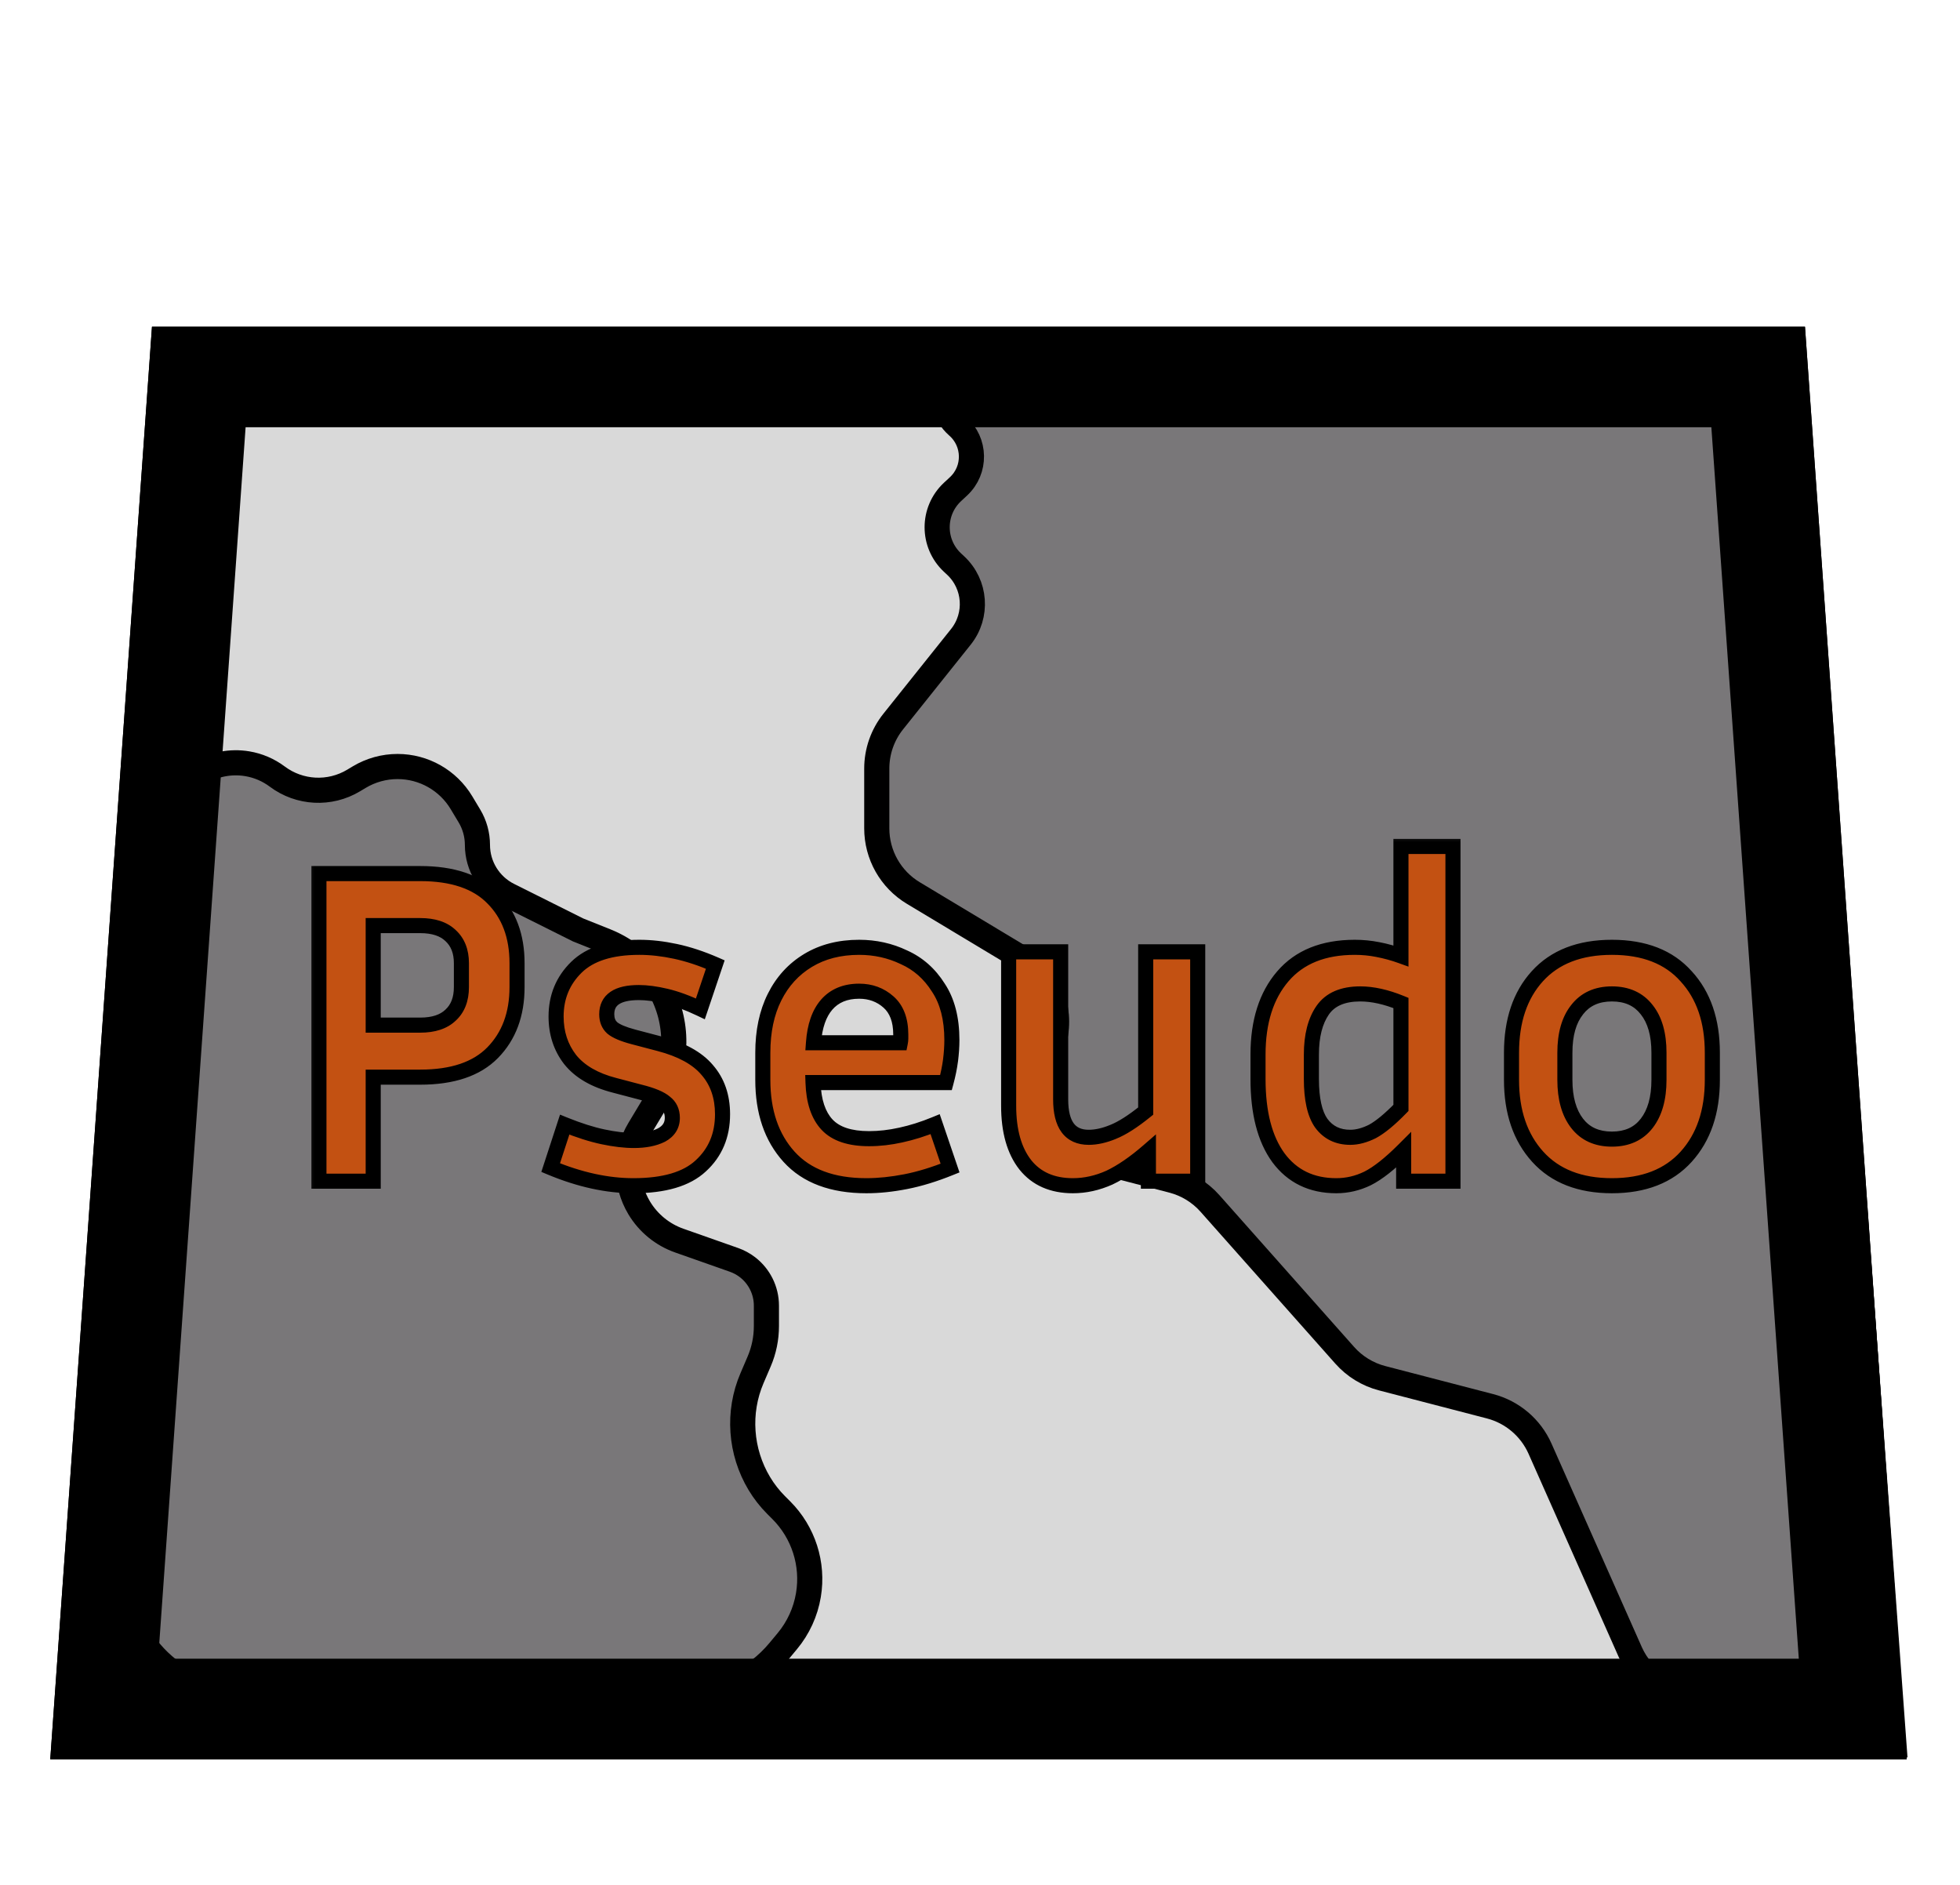 <svg width="78" height="75" viewBox="0 0 78 75" fill="none" xmlns="http://www.w3.org/2000/svg">
<path d="M2.537 69.5L6.514 13.5H71.365L75.343 69.5H2.537Z" fill="#D9D9D9" stroke="black"/>
<path d="M37.901 19.579L38.152 19.345C38.845 18.694 38.826 17.587 38.111 16.96C36.993 15.981 37.686 14.14 39.172 14.14H71.325L75.373 69.43H70.668C70.106 69.43 69.554 69.272 69.077 68.973L66.031 67.067C65.524 66.75 65.123 66.288 64.88 65.741L61.286 57.642C60.915 56.807 60.183 56.186 59.298 55.956L55.003 54.84C54.428 54.69 53.91 54.373 53.515 53.928L48.148 47.882C47.753 47.438 47.235 47.12 46.659 46.971L43.819 46.232C42.234 45.82 41.273 44.214 41.658 42.623L41.963 41.362C42.272 40.088 41.717 38.76 40.592 38.085L36.347 35.534C35.444 34.992 34.892 34.016 34.892 32.962V30.581C34.892 29.901 35.123 29.24 35.548 28.709L38.239 25.34C38.92 24.488 38.832 23.254 38.036 22.507L37.901 22.381C37.093 21.622 37.093 20.338 37.901 19.579Z" fill="#5A5759" fill-opacity="0.75" stroke="black"/>
<path d="M4.807 62.211L6.475 33.424C6.492 33.143 6.545 32.864 6.634 32.597L6.752 32.245C7.183 30.952 8.498 30.166 9.842 30.39C10.273 30.462 10.682 30.637 11.032 30.899C11.92 31.565 13.122 31.627 14.073 31.056L14.296 30.922C14.757 30.646 15.284 30.5 15.821 30.5C16.863 30.5 17.828 31.046 18.364 31.939L18.682 32.469C18.89 32.816 19 33.214 19 33.619C19 34.465 19.478 35.239 20.235 35.618L23 37L24.103 37.441C25.008 37.803 25.763 38.46 26.247 39.306C27.021 40.661 27.003 42.328 26.2 43.666L26 44L25.437 44.938C24.86 45.899 24.86 47.101 25.437 48.062C25.801 48.668 26.365 49.129 27.032 49.364L29.21 50.131C29.402 50.199 29.582 50.296 29.744 50.42C30.221 50.786 30.5 51.352 30.5 51.953V52.766C30.5 53.25 30.402 53.73 30.211 54.175L29.926 54.84C29.344 56.197 29.458 57.763 30.217 59.029C30.404 59.34 30.63 59.63 30.886 59.886L31.092 60.092C31.975 60.975 32.378 62.232 32.172 63.465C32.06 64.143 31.768 64.778 31.328 65.306L30.999 65.701C30.049 66.841 28.642 67.5 27.158 67.5H9.798C6.923 67.5 4.64 65.081 4.807 62.211Z" fill="#5A5759" fill-opacity="0.75" stroke="black"/>
<path d="M4.147 68L7.911 15H69.968L73.732 68H4.147Z" stroke="black" stroke-width="4"/>
<mask id="path-5-outside-1_17_12" maskUnits="userSpaceOnUse" x="12" y="33" width="57" height="15" fill="black">
<rect fill="white" x="12" y="33" width="57" height="15"/>
<path d="M12.692 47V34.76H16.724C18.008 34.76 18.968 35.084 19.604 35.732C20.252 36.38 20.576 37.244 20.576 38.324V39.278C20.576 40.358 20.252 41.228 19.604 41.888C18.968 42.536 18.008 42.86 16.724 42.86H14.852V47H12.692ZM16.724 36.83H14.852V40.79H16.724C17.252 40.79 17.654 40.658 17.93 40.394C18.218 40.13 18.362 39.758 18.362 39.278V38.324C18.362 37.856 18.218 37.49 17.93 37.226C17.654 36.962 17.252 36.83 16.724 36.83ZM25.226 45.38C25.67 45.38 26.036 45.308 26.324 45.164C26.612 45.008 26.756 44.78 26.756 44.48C26.756 44.216 26.66 44.012 26.468 43.868C26.288 43.712 25.958 43.574 25.478 43.454L24.452 43.184C23.66 42.98 23.072 42.638 22.688 42.158C22.316 41.678 22.13 41.108 22.13 40.448C22.13 39.668 22.4 39.014 22.94 38.486C23.48 37.958 24.314 37.694 25.442 37.694C25.898 37.694 26.378 37.748 26.882 37.856C27.386 37.964 27.914 38.138 28.466 38.378L27.872 40.142C27.368 39.902 26.912 39.734 26.504 39.638C26.096 39.542 25.736 39.494 25.424 39.494C24.572 39.494 24.146 39.782 24.146 40.358C24.146 40.586 24.218 40.766 24.362 40.898C24.518 41.03 24.8 41.15 25.208 41.258L26.234 41.528C27.11 41.756 27.746 42.104 28.142 42.572C28.55 43.04 28.754 43.628 28.754 44.336C28.754 45.176 28.466 45.86 27.89 46.388C27.326 46.916 26.432 47.18 25.208 47.18C24.164 47.18 23.066 46.94 21.914 46.46L22.472 44.75C23.036 44.978 23.546 45.14 24.002 45.236C24.458 45.332 24.866 45.38 25.226 45.38ZM37.809 46.478C37.185 46.73 36.597 46.91 36.045 47.018C35.493 47.126 34.971 47.18 34.479 47.18C33.123 47.18 32.097 46.796 31.401 46.028C30.705 45.26 30.357 44.24 30.357 42.968V41.888C30.357 41.036 30.513 40.298 30.825 39.674C31.137 39.05 31.581 38.564 32.157 38.216C32.733 37.868 33.411 37.694 34.191 37.694C34.827 37.694 35.421 37.826 35.973 38.09C36.537 38.342 36.993 38.744 37.341 39.296C37.701 39.836 37.881 40.532 37.881 41.384C37.881 41.636 37.863 41.906 37.827 42.194C37.791 42.47 37.731 42.764 37.647 43.076H32.355C32.379 43.82 32.565 44.378 32.913 44.75C33.261 45.122 33.819 45.308 34.587 45.308C34.995 45.308 35.415 45.26 35.847 45.164C36.291 45.068 36.747 44.924 37.215 44.732L37.809 46.478ZM34.191 39.44C33.639 39.44 33.207 39.62 32.895 39.98C32.595 40.328 32.421 40.832 32.373 41.492H35.829C35.841 41.432 35.847 41.378 35.847 41.33C35.847 41.27 35.847 41.216 35.847 41.168C35.847 40.592 35.685 40.16 35.361 39.872C35.037 39.584 34.647 39.44 34.191 39.44ZM45.702 47V45.794C45.15 46.274 44.634 46.628 44.154 46.856C43.674 47.072 43.188 47.18 42.696 47.18C41.88 47.18 41.25 46.904 40.806 46.352C40.362 45.788 40.14 45.002 40.14 43.994V37.874H42.21V43.742C42.21 44.75 42.582 45.254 43.326 45.254C43.626 45.254 43.95 45.182 44.298 45.038C44.658 44.894 45.09 44.618 45.594 44.21V37.874H47.664V47H45.702ZM55.86 47V45.758C55.308 46.31 54.828 46.688 54.42 46.892C54.024 47.084 53.61 47.18 53.178 47.18C52.194 47.18 51.426 46.808 50.874 46.064C50.334 45.32 50.064 44.276 50.064 42.932V41.96C50.064 40.652 50.394 39.614 51.054 38.846C51.714 38.078 52.668 37.694 53.916 37.694C54.228 37.694 54.534 37.724 54.834 37.784C55.146 37.844 55.452 37.928 55.752 38.036V33.68H57.822V47H55.86ZM52.188 42.932C52.188 43.736 52.32 44.324 52.584 44.696C52.86 45.068 53.244 45.254 53.736 45.254C54.012 45.254 54.306 45.176 54.618 45.02C54.93 44.852 55.308 44.54 55.752 44.084V39.908C55.164 39.668 54.624 39.548 54.132 39.548C53.436 39.548 52.938 39.764 52.638 40.196C52.338 40.628 52.188 41.216 52.188 41.96V42.932ZM68.144 41.888V42.968C68.144 44.24 67.796 45.26 67.1 46.028C66.404 46.796 65.42 47.18 64.148 47.18C62.876 47.18 61.892 46.796 61.196 46.028C60.5 45.26 60.152 44.24 60.152 42.968V41.888C60.152 40.616 60.494 39.602 61.178 38.846C61.874 38.078 62.864 37.694 64.148 37.694C65.432 37.694 66.416 38.078 67.1 38.846C67.796 39.602 68.144 40.616 68.144 41.888ZM66.02 41.888C66.02 41.156 65.858 40.586 65.534 40.178C65.21 39.758 64.748 39.548 64.148 39.548C63.548 39.548 63.086 39.758 62.762 40.178C62.438 40.586 62.276 41.156 62.276 41.888V42.968C62.276 43.7 62.438 44.276 62.762 44.696C63.086 45.116 63.548 45.326 64.148 45.326C64.748 45.326 65.21 45.116 65.534 44.696C65.858 44.276 66.02 43.7 66.02 42.968V41.888Z"/>
</mask>
<path d="M12.692 47V34.76H16.724C18.008 34.76 18.968 35.084 19.604 35.732C20.252 36.38 20.576 37.244 20.576 38.324V39.278C20.576 40.358 20.252 41.228 19.604 41.888C18.968 42.536 18.008 42.86 16.724 42.86H14.852V47H12.692ZM16.724 36.83H14.852V40.79H16.724C17.252 40.79 17.654 40.658 17.93 40.394C18.218 40.13 18.362 39.758 18.362 39.278V38.324C18.362 37.856 18.218 37.49 17.93 37.226C17.654 36.962 17.252 36.83 16.724 36.83ZM25.226 45.38C25.67 45.38 26.036 45.308 26.324 45.164C26.612 45.008 26.756 44.78 26.756 44.48C26.756 44.216 26.66 44.012 26.468 43.868C26.288 43.712 25.958 43.574 25.478 43.454L24.452 43.184C23.66 42.98 23.072 42.638 22.688 42.158C22.316 41.678 22.13 41.108 22.13 40.448C22.13 39.668 22.4 39.014 22.94 38.486C23.48 37.958 24.314 37.694 25.442 37.694C25.898 37.694 26.378 37.748 26.882 37.856C27.386 37.964 27.914 38.138 28.466 38.378L27.872 40.142C27.368 39.902 26.912 39.734 26.504 39.638C26.096 39.542 25.736 39.494 25.424 39.494C24.572 39.494 24.146 39.782 24.146 40.358C24.146 40.586 24.218 40.766 24.362 40.898C24.518 41.03 24.8 41.15 25.208 41.258L26.234 41.528C27.11 41.756 27.746 42.104 28.142 42.572C28.55 43.04 28.754 43.628 28.754 44.336C28.754 45.176 28.466 45.86 27.89 46.388C27.326 46.916 26.432 47.18 25.208 47.18C24.164 47.18 23.066 46.94 21.914 46.46L22.472 44.75C23.036 44.978 23.546 45.14 24.002 45.236C24.458 45.332 24.866 45.38 25.226 45.38ZM37.809 46.478C37.185 46.73 36.597 46.91 36.045 47.018C35.493 47.126 34.971 47.18 34.479 47.18C33.123 47.18 32.097 46.796 31.401 46.028C30.705 45.26 30.357 44.24 30.357 42.968V41.888C30.357 41.036 30.513 40.298 30.825 39.674C31.137 39.05 31.581 38.564 32.157 38.216C32.733 37.868 33.411 37.694 34.191 37.694C34.827 37.694 35.421 37.826 35.973 38.09C36.537 38.342 36.993 38.744 37.341 39.296C37.701 39.836 37.881 40.532 37.881 41.384C37.881 41.636 37.863 41.906 37.827 42.194C37.791 42.47 37.731 42.764 37.647 43.076H32.355C32.379 43.82 32.565 44.378 32.913 44.75C33.261 45.122 33.819 45.308 34.587 45.308C34.995 45.308 35.415 45.26 35.847 45.164C36.291 45.068 36.747 44.924 37.215 44.732L37.809 46.478ZM34.191 39.44C33.639 39.44 33.207 39.62 32.895 39.98C32.595 40.328 32.421 40.832 32.373 41.492H35.829C35.841 41.432 35.847 41.378 35.847 41.33C35.847 41.27 35.847 41.216 35.847 41.168C35.847 40.592 35.685 40.16 35.361 39.872C35.037 39.584 34.647 39.44 34.191 39.44ZM45.702 47V45.794C45.15 46.274 44.634 46.628 44.154 46.856C43.674 47.072 43.188 47.18 42.696 47.18C41.88 47.18 41.25 46.904 40.806 46.352C40.362 45.788 40.14 45.002 40.14 43.994V37.874H42.21V43.742C42.21 44.75 42.582 45.254 43.326 45.254C43.626 45.254 43.95 45.182 44.298 45.038C44.658 44.894 45.09 44.618 45.594 44.21V37.874H47.664V47H45.702ZM55.86 47V45.758C55.308 46.31 54.828 46.688 54.42 46.892C54.024 47.084 53.61 47.18 53.178 47.18C52.194 47.18 51.426 46.808 50.874 46.064C50.334 45.32 50.064 44.276 50.064 42.932V41.96C50.064 40.652 50.394 39.614 51.054 38.846C51.714 38.078 52.668 37.694 53.916 37.694C54.228 37.694 54.534 37.724 54.834 37.784C55.146 37.844 55.452 37.928 55.752 38.036V33.68H57.822V47H55.86ZM52.188 42.932C52.188 43.736 52.32 44.324 52.584 44.696C52.86 45.068 53.244 45.254 53.736 45.254C54.012 45.254 54.306 45.176 54.618 45.02C54.93 44.852 55.308 44.54 55.752 44.084V39.908C55.164 39.668 54.624 39.548 54.132 39.548C53.436 39.548 52.938 39.764 52.638 40.196C52.338 40.628 52.188 41.216 52.188 41.96V42.932ZM68.144 41.888V42.968C68.144 44.24 67.796 45.26 67.1 46.028C66.404 46.796 65.42 47.18 64.148 47.18C62.876 47.18 61.892 46.796 61.196 46.028C60.5 45.26 60.152 44.24 60.152 42.968V41.888C60.152 40.616 60.494 39.602 61.178 38.846C61.874 38.078 62.864 37.694 64.148 37.694C65.432 37.694 66.416 38.078 67.1 38.846C67.796 39.602 68.144 40.616 68.144 41.888ZM66.02 41.888C66.02 41.156 65.858 40.586 65.534 40.178C65.21 39.758 64.748 39.548 64.148 39.548C63.548 39.548 63.086 39.758 62.762 40.178C62.438 40.586 62.276 41.156 62.276 41.888V42.968C62.276 43.7 62.438 44.276 62.762 44.696C63.086 45.116 63.548 45.326 64.148 45.326C64.748 45.326 65.21 45.116 65.534 44.696C65.858 44.276 66.02 43.7 66.02 42.968V41.888Z" fill="#C35112"/>
<path d="M12.692 47H12.392V47.3H12.692V47ZM12.692 34.76V34.46H12.392V34.76H12.692ZM19.604 35.732L19.39 35.942L19.392 35.944L19.604 35.732ZM19.604 41.888L19.39 41.678L19.39 41.678L19.604 41.888ZM14.852 42.86V42.56H14.552V42.86H14.852ZM14.852 47V47.3H15.152V47H14.852ZM14.852 36.83V36.53H14.552V36.83H14.852ZM14.852 40.79H14.552V41.09H14.852V40.79ZM17.93 40.394L17.727 40.173L17.723 40.177L17.93 40.394ZM17.93 37.226L17.723 37.443L17.727 37.447L17.93 37.226ZM12.992 47V34.76H12.392V47H12.992ZM12.692 35.06H16.724V34.46H12.692V35.06ZM16.724 35.06C17.961 35.06 18.83 35.372 19.39 35.942L19.818 35.522C19.106 34.796 18.055 34.46 16.724 34.46V35.06ZM19.392 35.944C19.974 36.526 20.276 37.308 20.276 38.324H20.876C20.876 37.18 20.53 36.234 19.816 35.52L19.392 35.944ZM20.276 38.324V39.278H20.876V38.324H20.276ZM20.276 39.278C20.276 40.294 19.974 41.083 19.39 41.678L19.818 42.098C20.53 41.373 20.876 40.422 20.876 39.278H20.276ZM19.39 41.678C18.83 42.248 17.961 42.56 16.724 42.56V43.16C18.055 43.16 19.106 42.824 19.818 42.098L19.39 41.678ZM16.724 42.56H14.852V43.16H16.724V42.56ZM14.552 42.86V47H15.152V42.86H14.552ZM14.852 46.7H12.692V47.3H14.852V46.7ZM16.724 36.53H14.852V37.13H16.724V36.53ZM14.552 36.83V40.79H15.152V36.83H14.552ZM14.852 41.09H16.724V40.49H14.852V41.09ZM16.724 41.09C17.299 41.09 17.787 40.946 18.137 40.611L17.723 40.177C17.521 40.37 17.205 40.49 16.724 40.49V41.09ZM18.133 40.615C18.497 40.282 18.662 39.821 18.662 39.278H18.062C18.062 39.695 17.939 39.978 17.727 40.173L18.133 40.615ZM18.662 39.278V38.324H18.062V39.278H18.662ZM18.662 38.324C18.662 37.79 18.495 37.337 18.133 37.005L17.727 37.447C17.941 37.643 18.062 37.922 18.062 38.324H18.662ZM18.137 37.009C17.787 36.674 17.299 36.53 16.724 36.53V37.13C17.205 37.13 17.521 37.25 17.723 37.443L18.137 37.009ZM26.324 45.164L26.458 45.432L26.467 45.428L26.324 45.164ZM26.468 43.868L26.272 44.095L26.28 44.102L26.288 44.108L26.468 43.868ZM25.478 43.454L25.402 43.744L25.405 43.745L25.478 43.454ZM24.452 43.184L24.528 42.894L24.527 42.894L24.452 43.184ZM22.688 42.158L22.451 42.342L22.454 42.345L22.688 42.158ZM22.94 38.486L22.73 38.272L22.73 38.272L22.94 38.486ZM28.466 38.378L28.75 38.474L28.838 38.213L28.586 38.103L28.466 38.378ZM27.872 40.142L27.743 40.413L28.048 40.558L28.156 40.238L27.872 40.142ZM26.504 39.638L26.435 39.93L26.435 39.93L26.504 39.638ZM24.362 40.898L24.159 41.119L24.168 41.127L24.362 40.898ZM25.208 41.258L25.131 41.548L25.132 41.548L25.208 41.258ZM26.234 41.528L26.158 41.818L26.159 41.818L26.234 41.528ZM28.142 42.572L27.913 42.766L27.916 42.769L28.142 42.572ZM27.89 46.388L27.687 46.167L27.685 46.169L27.89 46.388ZM21.914 46.46L21.629 46.367L21.543 46.63L21.799 46.737L21.914 46.46ZM22.472 44.75L22.584 44.472L22.287 44.351L22.187 44.657L22.472 44.75ZM24.002 45.236L24.064 44.942L24.064 44.942L24.002 45.236ZM25.226 45.68C25.7 45.68 26.116 45.603 26.458 45.432L26.19 44.896C25.956 45.013 25.64 45.08 25.226 45.08V45.68ZM26.467 45.428C26.646 45.331 26.797 45.202 26.902 45.036C27.007 44.869 27.056 44.68 27.056 44.48H26.456C26.456 44.58 26.433 44.655 26.394 44.716C26.355 44.778 26.29 44.842 26.181 44.9L26.467 45.428ZM27.056 44.48C27.056 44.133 26.924 43.835 26.648 43.628L26.288 44.108C26.396 44.189 26.456 44.3 26.456 44.48H27.056ZM26.665 43.641C26.427 43.436 26.038 43.285 25.551 43.163L25.405 43.745C25.879 43.863 26.149 43.988 26.272 44.095L26.665 43.641ZM25.554 43.164L24.528 42.894L24.376 43.474L25.402 43.744L25.554 43.164ZM24.527 42.894C23.777 42.7 23.254 42.385 22.922 41.971L22.454 42.345C22.89 42.891 23.543 43.26 24.377 43.474L24.527 42.894ZM22.925 41.974C22.598 41.551 22.43 41.048 22.43 40.448H21.83C21.83 41.168 22.035 41.804 22.451 42.342L22.925 41.974ZM22.43 40.448C22.43 39.746 22.67 39.17 23.15 38.7L22.73 38.272C22.131 38.858 21.83 39.59 21.83 40.448H22.43ZM23.15 38.7C23.611 38.249 24.354 37.994 25.442 37.994V37.394C24.274 37.394 23.349 37.667 22.73 38.272L23.15 38.7ZM25.442 37.994C25.874 37.994 26.333 38.045 26.819 38.149L26.945 37.563C26.423 37.451 25.922 37.394 25.442 37.394V37.994ZM26.819 38.149C27.301 38.252 27.81 38.42 28.346 38.653L28.586 38.103C28.018 37.856 27.471 37.675 26.945 37.563L26.819 38.149ZM28.182 38.282L27.588 40.046L28.156 40.238L28.75 38.474L28.182 38.282ZM28.001 39.871C27.484 39.625 27.007 39.448 26.573 39.346L26.435 39.93C26.817 40.02 27.252 40.179 27.743 40.413L28.001 39.871ZM26.573 39.346C26.149 39.246 25.765 39.194 25.424 39.194V39.794C25.707 39.794 26.043 39.838 26.435 39.93L26.573 39.346ZM25.424 39.194C24.974 39.194 24.583 39.268 24.297 39.462C23.991 39.669 23.846 39.984 23.846 40.358H24.446C24.446 40.156 24.514 40.039 24.634 39.959C24.774 39.864 25.022 39.794 25.424 39.794V39.194ZM23.846 40.358C23.846 40.655 23.943 40.921 24.159 41.119L24.565 40.677C24.493 40.611 24.446 40.517 24.446 40.358H23.846ZM24.168 41.127C24.378 41.305 24.717 41.438 25.131 41.548L25.285 40.968C24.884 40.862 24.658 40.755 24.556 40.669L24.168 41.127ZM25.132 41.548L26.158 41.818L26.31 41.238L25.284 40.968L25.132 41.548ZM26.159 41.818C27.002 42.038 27.572 42.363 27.913 42.766L28.371 42.378C27.92 41.845 27.218 41.474 26.31 41.238L26.159 41.818ZM27.916 42.769C28.27 43.175 28.454 43.69 28.454 44.336H29.054C29.054 43.566 28.831 42.905 28.368 42.375L27.916 42.769ZM28.454 44.336C28.454 45.099 28.196 45.7 27.687 46.167L28.093 46.609C28.736 46.02 29.054 45.253 29.054 44.336H28.454ZM27.685 46.169C27.201 46.622 26.398 46.88 25.208 46.88V47.48C26.466 47.48 27.451 47.21 28.095 46.607L27.685 46.169ZM25.208 46.88C24.211 46.88 23.152 46.651 22.029 46.183L21.799 46.737C22.98 47.229 24.117 47.48 25.208 47.48V46.88ZM22.199 46.553L22.757 44.843L22.187 44.657L21.629 46.367L22.199 46.553ZM22.36 45.028C22.935 45.261 23.463 45.429 23.94 45.53L24.064 44.942C23.63 44.851 23.137 44.695 22.584 44.472L22.36 45.028ZM23.94 45.53C24.411 45.629 24.84 45.68 25.226 45.68V45.08C24.892 45.08 24.505 45.035 24.064 44.942L23.94 45.53ZM37.809 46.478L37.921 46.756L38.184 46.65L38.093 46.381L37.809 46.478ZM36.045 47.018L35.987 46.724L36.045 47.018ZM31.401 46.028L31.179 46.23L31.179 46.23L31.401 46.028ZM30.825 39.674L31.093 39.808L31.093 39.808L30.825 39.674ZM32.157 38.216L32.002 37.959L32.002 37.959L32.157 38.216ZM35.973 38.09L35.844 38.361L35.851 38.364L35.973 38.09ZM37.341 39.296L37.087 39.456L37.091 39.462L37.341 39.296ZM37.827 42.194L38.124 42.233L38.125 42.231L37.827 42.194ZM37.647 43.076V43.376H37.877L37.937 43.154L37.647 43.076ZM32.355 43.076V42.776H32.045L32.055 43.086L32.355 43.076ZM32.913 44.75L32.694 44.955L32.694 44.955L32.913 44.75ZM35.847 45.164L35.784 44.871L35.782 44.871L35.847 45.164ZM37.215 44.732L37.499 44.635L37.396 44.333L37.101 44.454L37.215 44.732ZM32.895 39.98L32.668 39.783L32.668 39.784L32.895 39.98ZM32.373 41.492L32.074 41.47L32.05 41.792H32.373V41.492ZM35.829 41.492V41.792H36.075L36.123 41.551L35.829 41.492ZM35.361 39.872L35.56 39.648L35.56 39.648L35.361 39.872ZM37.697 46.2C37.087 46.446 36.517 46.62 35.987 46.724L36.103 47.312C36.677 47.2 37.283 47.014 37.921 46.756L37.697 46.2ZM35.987 46.724C35.452 46.828 34.949 46.88 34.479 46.88V47.48C34.993 47.48 35.534 47.424 36.103 47.312L35.987 46.724ZM34.479 46.88C33.18 46.88 32.246 46.514 31.623 45.827L31.179 46.23C31.948 47.078 33.066 47.48 34.479 47.48V46.88ZM31.623 45.827C30.988 45.126 30.657 44.183 30.657 42.968H30.057C30.057 44.297 30.422 45.394 31.179 46.23L31.623 45.827ZM30.657 42.968V41.888H30.057V42.968H30.657ZM30.657 41.888C30.657 41.072 30.806 40.382 31.093 39.808L30.557 39.54C30.22 40.214 30.057 41 30.057 41.888H30.657ZM31.093 39.808C31.381 39.233 31.787 38.79 32.312 38.473L32.002 37.959C31.375 38.338 30.893 38.867 30.557 39.54L31.093 39.808ZM32.312 38.473C32.834 38.157 33.457 37.994 34.191 37.994V37.394C33.365 37.394 32.632 37.579 32.002 37.959L32.312 38.473ZM34.191 37.994C34.784 37.994 35.334 38.117 35.844 38.361L36.102 37.819C35.508 37.535 34.87 37.394 34.191 37.394V37.994ZM35.851 38.364C36.357 38.59 36.769 38.951 37.087 39.456L37.595 39.136C37.217 38.537 36.717 38.094 36.095 37.816L35.851 38.364ZM37.091 39.462C37.41 39.94 37.581 40.573 37.581 41.384H38.181C38.181 40.491 37.992 39.732 37.591 39.13L37.091 39.462ZM37.581 41.384C37.581 41.622 37.564 41.879 37.529 42.157L38.125 42.231C38.162 41.933 38.181 41.65 38.181 41.384H37.581ZM37.53 42.155C37.495 42.416 37.438 42.697 37.357 42.998L37.937 43.154C38.024 42.831 38.087 42.524 38.124 42.233L37.53 42.155ZM37.647 42.776H32.355V43.376H37.647V42.776ZM32.055 43.086C32.081 43.87 32.278 44.51 32.694 44.955L33.132 44.545C32.852 44.246 32.678 43.77 32.655 43.066L32.055 43.086ZM32.694 44.955C33.122 45.413 33.778 45.608 34.587 45.608V45.008C33.86 45.008 33.4 44.831 33.132 44.545L32.694 44.955ZM34.587 45.608C35.019 45.608 35.461 45.557 35.912 45.457L35.782 44.871C35.37 44.963 34.971 45.008 34.587 45.008V45.608ZM35.91 45.457C36.373 45.357 36.846 45.208 37.329 45.01L37.101 44.454C36.648 44.641 36.209 44.779 35.784 44.871L35.91 45.457ZM36.931 44.829L37.525 46.575L38.093 46.381L37.499 44.635L36.931 44.829ZM34.191 39.14C33.567 39.14 33.047 39.347 32.668 39.783L33.122 40.176C33.367 39.893 33.711 39.74 34.191 39.74V39.14ZM32.668 39.784C32.311 40.198 32.124 40.773 32.074 41.47L32.672 41.514C32.718 40.891 32.879 40.458 33.122 40.176L32.668 39.784ZM32.373 41.792H35.829V41.192H32.373V41.792ZM36.123 41.551C36.138 41.477 36.147 41.402 36.147 41.33H35.547C35.547 41.354 35.544 41.388 35.535 41.433L36.123 41.551ZM36.147 41.33C36.147 41.33 36.147 41.33 36.147 41.33C36.147 41.33 36.147 41.329 36.147 41.329C36.147 41.329 36.147 41.329 36.147 41.329C36.147 41.329 36.147 41.329 36.147 41.329C36.147 41.328 36.147 41.328 36.147 41.328C36.147 41.328 36.147 41.328 36.147 41.328C36.147 41.328 36.147 41.328 36.147 41.328C36.147 41.327 36.147 41.327 36.147 41.327C36.147 41.327 36.147 41.327 36.147 41.327C36.147 41.327 36.147 41.327 36.147 41.327C36.147 41.326 36.147 41.326 36.147 41.326C36.147 41.326 36.147 41.326 36.147 41.326C36.147 41.326 36.147 41.326 36.147 41.325C36.147 41.325 36.147 41.325 36.147 41.325C36.147 41.325 36.147 41.325 36.147 41.325C36.147 41.325 36.147 41.325 36.147 41.324C36.147 41.324 36.147 41.324 36.147 41.324C36.147 41.324 36.147 41.324 36.147 41.324C36.147 41.324 36.147 41.324 36.147 41.323C36.147 41.323 36.147 41.323 36.147 41.323C36.147 41.323 36.147 41.323 36.147 41.323C36.147 41.322 36.147 41.322 36.147 41.322C36.147 41.322 36.147 41.322 36.147 41.322C36.147 41.322 36.147 41.322 36.147 41.322C36.147 41.322 36.147 41.321 36.147 41.321C36.147 41.321 36.147 41.321 36.147 41.321C36.147 41.321 36.147 41.321 36.147 41.321C36.147 41.32 36.147 41.32 36.147 41.32C36.147 41.32 36.147 41.32 36.147 41.32C36.147 41.32 36.147 41.32 36.147 41.319C36.147 41.319 36.147 41.319 36.147 41.319C36.147 41.319 36.147 41.319 36.147 41.319C36.147 41.319 36.147 41.319 36.147 41.319C36.147 41.318 36.147 41.318 36.147 41.318C36.147 41.318 36.147 41.318 36.147 41.318C36.147 41.318 36.147 41.318 36.147 41.317C36.147 41.317 36.147 41.317 36.147 41.317C36.147 41.317 36.147 41.317 36.147 41.317C36.147 41.317 36.147 41.316 36.147 41.316C36.147 41.316 36.147 41.316 36.147 41.316C36.147 41.316 36.147 41.316 36.147 41.316C36.147 41.316 36.147 41.316 36.147 41.315C36.147 41.315 36.147 41.315 36.147 41.315C36.147 41.315 36.147 41.315 36.147 41.315C36.147 41.315 36.147 41.314 36.147 41.314C36.147 41.314 36.147 41.314 36.147 41.314C36.147 41.314 36.147 41.314 36.147 41.314C36.147 41.313 36.147 41.313 36.147 41.313C36.147 41.313 36.147 41.313 36.147 41.313C36.147 41.313 36.147 41.313 36.147 41.313C36.147 41.312 36.147 41.312 36.147 41.312C36.147 41.312 36.147 41.312 36.147 41.312C36.147 41.312 36.147 41.312 36.147 41.312C36.147 41.311 36.147 41.311 36.147 41.311C36.147 41.311 36.147 41.311 36.147 41.311C36.147 41.311 36.147 41.311 36.147 41.31C36.147 41.31 36.147 41.31 36.147 41.31C36.147 41.31 36.147 41.31 36.147 41.31C36.147 41.31 36.147 41.31 36.147 41.309C36.147 41.309 36.147 41.309 36.147 41.309C36.147 41.309 36.147 41.309 36.147 41.309C36.147 41.309 36.147 41.309 36.147 41.309C36.147 41.308 36.147 41.308 36.147 41.308C36.147 41.308 36.147 41.308 36.147 41.308C36.147 41.308 36.147 41.308 36.147 41.307C36.147 41.307 36.147 41.307 36.147 41.307C36.147 41.307 36.147 41.307 36.147 41.307C36.147 41.307 36.147 41.306 36.147 41.306C36.147 41.306 36.147 41.306 36.147 41.306C36.147 41.306 36.147 41.306 36.147 41.306C36.147 41.306 36.147 41.306 36.147 41.305C36.147 41.305 36.147 41.305 36.147 41.305C36.147 41.305 36.147 41.305 36.147 41.305C36.147 41.305 36.147 41.304 36.147 41.304C36.147 41.304 36.147 41.304 36.147 41.304C36.147 41.304 36.147 41.304 36.147 41.304C36.147 41.304 36.147 41.303 36.147 41.303C36.147 41.303 36.147 41.303 36.147 41.303C36.147 41.303 36.147 41.303 36.147 41.303C36.147 41.303 36.147 41.302 36.147 41.302C36.147 41.302 36.147 41.302 36.147 41.302C36.147 41.302 36.147 41.302 36.147 41.302C36.147 41.301 36.147 41.301 36.147 41.301C36.147 41.301 36.147 41.301 36.147 41.301C36.147 41.301 36.147 41.301 36.147 41.301C36.147 41.3 36.147 41.3 36.147 41.3C36.147 41.3 36.147 41.3 36.147 41.3C36.147 41.3 36.147 41.3 36.147 41.3C36.147 41.3 36.147 41.299 36.147 41.299C36.147 41.299 36.147 41.299 36.147 41.299C36.147 41.299 36.147 41.299 36.147 41.299C36.147 41.298 36.147 41.298 36.147 41.298C36.147 41.298 36.147 41.298 36.147 41.298C36.147 41.298 36.147 41.298 36.147 41.298C36.147 41.297 36.147 41.297 36.147 41.297C36.147 41.297 36.147 41.297 36.147 41.297C36.147 41.297 36.147 41.297 36.147 41.297C36.147 41.296 36.147 41.296 36.147 41.296C36.147 41.296 36.147 41.296 36.147 41.296C36.147 41.296 36.147 41.296 36.147 41.295C36.147 41.295 36.147 41.295 36.147 41.295C36.147 41.295 36.147 41.295 36.147 41.295C36.147 41.295 36.147 41.295 36.147 41.294C36.147 41.294 36.147 41.294 36.147 41.294C36.147 41.294 36.147 41.294 36.147 41.294C36.147 41.294 36.147 41.294 36.147 41.294C36.147 41.293 36.147 41.293 36.147 41.293C36.147 41.293 36.147 41.293 36.147 41.293C36.147 41.293 36.147 41.293 36.147 41.292C36.147 41.292 36.147 41.292 36.147 41.292C36.147 41.292 36.147 41.292 36.147 41.292C36.147 41.292 36.147 41.292 36.147 41.291C36.147 41.291 36.147 41.291 36.147 41.291C36.147 41.291 36.147 41.291 36.147 41.291C36.147 41.291 36.147 41.291 36.147 41.291C36.147 41.29 36.147 41.29 36.147 41.29C36.147 41.29 36.147 41.29 36.147 41.29C36.147 41.29 36.147 41.29 36.147 41.289C36.147 41.289 36.147 41.289 36.147 41.289C36.147 41.289 36.147 41.289 36.147 41.289C36.147 41.289 36.147 41.289 36.147 41.288C36.147 41.288 36.147 41.288 36.147 41.288C36.147 41.288 36.147 41.288 36.147 41.288C36.147 41.288 36.147 41.288 36.147 41.288C36.147 41.287 36.147 41.287 36.147 41.287C36.147 41.287 36.147 41.287 36.147 41.287C36.147 41.287 36.147 41.287 36.147 41.286C36.147 41.286 36.147 41.286 36.147 41.286C36.147 41.286 36.147 41.286 36.147 41.286C36.147 41.286 36.147 41.286 36.147 41.285C36.147 41.285 36.147 41.285 36.147 41.285C36.147 41.285 36.147 41.285 36.147 41.285C36.147 41.285 36.147 41.285 36.147 41.285C36.147 41.284 36.147 41.284 36.147 41.284C36.147 41.284 36.147 41.284 36.147 41.284C36.147 41.284 36.147 41.284 36.147 41.283C36.147 41.283 36.147 41.283 36.147 41.283C36.147 41.283 36.147 41.283 36.147 41.283C36.147 41.283 36.147 41.283 36.147 41.282C36.147 41.282 36.147 41.282 36.147 41.282C36.147 41.282 36.147 41.282 36.147 41.282C36.147 41.282 36.147 41.282 36.147 41.282C36.147 41.281 36.147 41.281 36.147 41.281C36.147 41.281 36.147 41.281 36.147 41.281C36.147 41.281 36.147 41.281 36.147 41.281C36.147 41.28 36.147 41.28 36.147 41.28C36.147 41.28 36.147 41.28 36.147 41.28C36.147 41.28 36.147 41.28 36.147 41.279C36.147 41.279 36.147 41.279 36.147 41.279C36.147 41.279 36.147 41.279 36.147 41.279C36.147 41.279 36.147 41.279 36.147 41.279C36.147 41.278 36.147 41.278 36.147 41.278C36.147 41.278 36.147 41.278 36.147 41.278C36.147 41.278 36.147 41.278 36.147 41.278C36.147 41.277 36.147 41.277 36.147 41.277C36.147 41.277 36.147 41.277 36.147 41.277C36.147 41.277 36.147 41.277 36.147 41.276C36.147 41.276 36.147 41.276 36.147 41.276C36.147 41.276 36.147 41.276 36.147 41.276C36.147 41.276 36.147 41.276 36.147 41.276C36.147 41.275 36.147 41.275 36.147 41.275C36.147 41.275 36.147 41.275 36.147 41.275C36.147 41.275 36.147 41.275 36.147 41.275C36.147 41.274 36.147 41.274 36.147 41.274C36.147 41.274 36.147 41.274 36.147 41.274C36.147 41.274 36.147 41.274 36.147 41.273C36.147 41.273 36.147 41.273 36.147 41.273C36.147 41.273 36.147 41.273 36.147 41.273C36.147 41.273 36.147 41.273 36.147 41.273C36.147 41.272 36.147 41.272 36.147 41.272C36.147 41.272 36.147 41.272 36.147 41.272C36.147 41.272 36.147 41.272 36.147 41.272C36.147 41.272 36.147 41.271 36.147 41.271C36.147 41.271 36.147 41.271 36.147 41.271C36.147 41.271 36.147 41.271 36.147 41.271C36.147 41.27 36.147 41.27 36.147 41.27C36.147 41.27 36.147 41.27 36.147 41.27C36.147 41.27 36.147 41.27 36.147 41.27C36.147 41.27 36.147 41.269 36.147 41.269C36.147 41.269 36.147 41.269 36.147 41.269C36.147 41.269 36.147 41.269 36.147 41.269C36.147 41.269 36.147 41.268 36.147 41.268C36.147 41.268 36.147 41.268 36.147 41.268C36.147 41.268 36.147 41.268 36.147 41.268C36.147 41.267 36.147 41.267 36.147 41.267C36.147 41.267 36.147 41.267 36.147 41.267C36.147 41.267 36.147 41.267 36.147 41.267C36.147 41.267 36.147 41.266 36.147 41.266C36.147 41.266 36.147 41.266 36.147 41.266C36.147 41.266 36.147 41.266 36.147 41.266C36.147 41.266 36.147 41.266 36.147 41.265C36.147 41.265 36.147 41.265 36.147 41.265C36.147 41.265 36.147 41.265 36.147 41.265C36.147 41.265 36.147 41.264 36.147 41.264C36.147 41.264 36.147 41.264 36.147 41.264C36.147 41.264 36.147 41.264 36.147 41.264C36.147 41.264 36.147 41.264 36.147 41.263C36.147 41.263 36.147 41.263 36.147 41.263C36.147 41.263 36.147 41.263 36.147 41.263C36.147 41.263 36.147 41.263 36.147 41.262C36.147 41.262 36.147 41.262 36.147 41.262C36.147 41.262 36.147 41.262 36.147 41.262C36.147 41.262 36.147 41.262 36.147 41.261C36.147 41.261 36.147 41.261 36.147 41.261C36.147 41.261 36.147 41.261 36.147 41.261C36.147 41.261 36.147 41.261 36.147 41.261C36.147 41.26 36.147 41.26 36.147 41.26C36.147 41.26 36.147 41.26 36.147 41.26C36.147 41.26 36.147 41.26 36.147 41.26C36.147 41.259 36.147 41.259 36.147 41.259C36.147 41.259 36.147 41.259 36.147 41.259C36.147 41.259 36.147 41.259 36.147 41.259C36.147 41.258 36.147 41.258 36.147 41.258C36.147 41.258 36.147 41.258 36.147 41.258C36.147 41.258 36.147 41.258 36.147 41.258C36.147 41.258 36.147 41.257 36.147 41.257C36.147 41.257 36.147 41.257 36.147 41.257C36.147 41.257 36.147 41.257 36.147 41.257C36.147 41.257 36.147 41.256 36.147 41.256C36.147 41.256 36.147 41.256 36.147 41.256C36.147 41.256 36.147 41.256 36.147 41.256C36.147 41.256 36.147 41.255 36.147 41.255C36.147 41.255 36.147 41.255 36.147 41.255C36.147 41.255 36.147 41.255 36.147 41.255C36.147 41.255 36.147 41.255 36.147 41.254C36.147 41.254 36.147 41.254 36.147 41.254C36.147 41.254 36.147 41.254 36.147 41.254C36.147 41.254 36.147 41.254 36.147 41.253C36.147 41.253 36.147 41.253 36.147 41.253C36.147 41.253 36.147 41.253 36.147 41.253C36.147 41.253 36.147 41.253 36.147 41.252C36.147 41.252 36.147 41.252 36.147 41.252C36.147 41.252 36.147 41.252 36.147 41.252C36.147 41.252 36.147 41.252 36.147 41.252C36.147 41.251 36.147 41.251 36.147 41.251C36.147 41.251 36.147 41.251 36.147 41.251C36.147 41.251 36.147 41.251 36.147 41.251C36.147 41.25 36.147 41.25 36.147 41.25C36.147 41.25 36.147 41.25 36.147 41.25C36.147 41.25 36.147 41.25 36.147 41.25C36.147 41.249 36.147 41.249 36.147 41.249C36.147 41.249 36.147 41.249 36.147 41.249C36.147 41.249 36.147 41.249 36.147 41.249C36.147 41.248 36.147 41.248 36.147 41.248C36.147 41.248 36.147 41.248 36.147 41.248C36.147 41.248 36.147 41.248 36.147 41.248C36.147 41.248 36.147 41.248 36.147 41.247C36.147 41.247 36.147 41.247 36.147 41.247C36.147 41.247 36.147 41.247 36.147 41.247C36.147 41.247 36.147 41.246 36.147 41.246C36.147 41.246 36.147 41.246 36.147 41.246C36.147 41.246 36.147 41.246 36.147 41.246C36.147 41.246 36.147 41.246 36.147 41.245C36.147 41.245 36.147 41.245 36.147 41.245C36.147 41.245 36.147 41.245 36.147 41.245C36.147 41.245 36.147 41.245 36.147 41.245C36.147 41.244 36.147 41.244 36.147 41.244C36.147 41.244 36.147 41.244 36.147 41.244C36.147 41.244 36.147 41.244 36.147 41.244C36.147 41.243 36.147 41.243 36.147 41.243C36.147 41.243 36.147 41.243 36.147 41.243C36.147 41.243 36.147 41.243 36.147 41.243C36.147 41.242 36.147 41.242 36.147 41.242C36.147 41.242 36.147 41.242 36.147 41.242C36.147 41.242 36.147 41.242 36.147 41.242C36.147 41.242 36.147 41.241 36.147 41.241C36.147 41.241 36.147 41.241 36.147 41.241C36.147 41.241 36.147 41.241 36.147 41.241C36.147 41.241 36.147 41.24 36.147 41.24C36.147 41.24 36.147 41.24 36.147 41.24C36.147 41.24 36.147 41.24 36.147 41.24C36.147 41.24 36.147 41.24 36.147 41.239C36.147 41.239 36.147 41.239 36.147 41.239C36.147 41.239 36.147 41.239 36.147 41.239C36.147 41.239 36.147 41.239 36.147 41.239C36.147 41.238 36.147 41.238 36.147 41.238C36.147 41.238 36.147 41.238 36.147 41.238C36.147 41.238 36.147 41.238 36.147 41.238C36.147 41.237 36.147 41.237 36.147 41.237C36.147 41.237 36.147 41.237 36.147 41.237C36.147 41.237 36.147 41.237 36.147 41.237C36.147 41.236 36.147 41.236 36.147 41.236C36.147 41.236 36.147 41.236 36.147 41.236C36.147 41.236 36.147 41.236 36.147 41.236C36.147 41.236 36.147 41.236 36.147 41.235C36.147 41.235 36.147 41.235 36.147 41.235C36.147 41.235 36.147 41.235 36.147 41.235C36.147 41.235 36.147 41.234 36.147 41.234C36.147 41.234 36.147 41.234 36.147 41.234C36.147 41.234 36.147 41.234 36.147 41.234C36.147 41.234 36.147 41.234 36.147 41.233C36.147 41.233 36.147 41.233 36.147 41.233C36.147 41.233 36.147 41.233 36.147 41.233C36.147 41.233 36.147 41.233 36.147 41.233C36.147 41.233 36.147 41.232 36.147 41.232C36.147 41.232 36.147 41.232 36.147 41.232C36.147 41.232 36.147 41.232 36.147 41.232C36.147 41.231 36.147 41.231 36.147 41.231C36.147 41.231 36.147 41.231 36.147 41.231C36.147 41.231 36.147 41.231 36.147 41.231C36.147 41.231 36.147 41.23 36.147 41.23C36.147 41.23 36.147 41.23 36.147 41.23C36.147 41.23 36.147 41.23 36.147 41.23C36.147 41.23 36.147 41.23 36.147 41.23C36.147 41.229 36.147 41.229 36.147 41.229C36.147 41.229 36.147 41.229 36.147 41.229C36.147 41.229 36.147 41.229 36.147 41.228C36.147 41.228 36.147 41.228 36.147 41.228C36.147 41.228 36.147 41.228 36.147 41.228C36.147 41.228 36.147 41.228 36.147 41.228C36.147 41.227 36.147 41.227 36.147 41.227C36.147 41.227 36.147 41.227 36.147 41.227C36.147 41.227 36.147 41.227 36.147 41.227C36.147 41.227 36.147 41.227 36.147 41.226C36.147 41.226 36.147 41.226 36.147 41.226C36.147 41.226 36.147 41.226 36.147 41.226C36.147 41.226 36.147 41.226 36.147 41.225C36.147 41.225 36.147 41.225 36.147 41.225C36.147 41.225 36.147 41.225 36.147 41.225C36.147 41.225 36.147 41.225 36.147 41.224C36.147 41.224 36.147 41.224 36.147 41.224C36.147 41.224 36.147 41.224 36.147 41.224C36.147 41.224 36.147 41.224 36.147 41.224C36.147 41.224 36.147 41.223 36.147 41.223C36.147 41.223 36.147 41.223 36.147 41.223C36.147 41.223 36.147 41.223 36.147 41.223C36.147 41.223 36.147 41.222 36.147 41.222C36.147 41.222 36.147 41.222 36.147 41.222C36.147 41.222 36.147 41.222 36.147 41.222C36.147 41.222 36.147 41.222 36.147 41.221C36.147 41.221 36.147 41.221 36.147 41.221C36.147 41.221 36.147 41.221 36.147 41.221C36.147 41.221 36.147 41.221 36.147 41.221C36.147 41.22 36.147 41.22 36.147 41.22C36.147 41.22 36.147 41.22 36.147 41.22C36.147 41.22 36.147 41.22 36.147 41.22C36.147 41.219 36.147 41.219 36.147 41.219C36.147 41.219 36.147 41.219 36.147 41.219C36.147 41.219 36.147 41.219 36.147 41.219C36.147 41.219 36.147 41.218 36.147 41.218C36.147 41.218 36.147 41.218 36.147 41.218C36.147 41.218 36.147 41.218 36.147 41.218C36.147 41.218 36.147 41.218 36.147 41.218C36.147 41.217 36.147 41.217 36.147 41.217C36.147 41.217 36.147 41.217 36.147 41.217C36.147 41.217 36.147 41.217 36.147 41.217C36.147 41.217 36.147 41.216 36.147 41.216C36.147 41.216 36.147 41.216 36.147 41.216C36.147 41.216 36.147 41.216 36.147 41.216C36.147 41.216 36.147 41.215 36.147 41.215C36.147 41.215 36.147 41.215 36.147 41.215C36.147 41.215 36.147 41.215 36.147 41.215C36.147 41.215 36.147 41.215 36.147 41.215C36.147 41.214 36.147 41.214 36.147 41.214C36.147 41.214 36.147 41.214 36.147 41.214C36.147 41.214 36.147 41.214 36.147 41.214C36.147 41.213 36.147 41.213 36.147 41.213C36.147 41.213 36.147 41.213 36.147 41.213C36.147 41.213 36.147 41.213 36.147 41.213C36.147 41.212 36.147 41.212 36.147 41.212C36.147 41.212 36.147 41.212 36.147 41.212C36.147 41.212 36.147 41.212 36.147 41.212C36.147 41.212 36.147 41.212 36.147 41.211C36.147 41.211 36.147 41.211 36.147 41.211C36.147 41.211 36.147 41.211 36.147 41.211C36.147 41.211 36.147 41.211 36.147 41.211C36.147 41.21 36.147 41.21 36.147 41.21C36.147 41.21 36.147 41.21 36.147 41.21C36.147 41.21 36.147 41.21 36.147 41.21C36.147 41.209 36.147 41.209 36.147 41.209C36.147 41.209 36.147 41.209 36.147 41.209C36.147 41.209 36.147 41.209 36.147 41.209C36.147 41.209 36.147 41.209 36.147 41.208C36.147 41.208 36.147 41.208 36.147 41.208C36.147 41.208 36.147 41.208 36.147 41.208C36.147 41.208 36.147 41.208 36.147 41.208C36.147 41.207 36.147 41.207 36.147 41.207C36.147 41.207 36.147 41.207 36.147 41.207C36.147 41.207 36.147 41.207 36.147 41.207C36.147 41.206 36.147 41.206 36.147 41.206C36.147 41.206 36.147 41.206 36.147 41.206C36.147 41.206 36.147 41.206 36.147 41.206C36.147 41.206 36.147 41.206 36.147 41.205C36.147 41.205 36.147 41.205 36.147 41.205C36.147 41.205 36.147 41.205 36.147 41.205C36.147 41.205 36.147 41.205 36.147 41.205C36.147 41.204 36.147 41.204 36.147 41.204C36.147 41.204 36.147 41.204 36.147 41.204C36.147 41.204 36.147 41.204 36.147 41.204C36.147 41.203 36.147 41.203 36.147 41.203C36.147 41.203 36.147 41.203 36.147 41.203C36.147 41.203 36.147 41.203 36.147 41.203C36.147 41.203 36.147 41.203 36.147 41.202C36.147 41.202 36.147 41.202 36.147 41.202C36.147 41.202 36.147 41.202 36.147 41.202C36.147 41.202 36.147 41.202 36.147 41.202C36.147 41.201 36.147 41.201 36.147 41.201C36.147 41.201 36.147 41.201 36.147 41.201C36.147 41.201 36.147 41.201 36.147 41.201C36.147 41.201 36.147 41.2 36.147 41.2C36.147 41.2 36.147 41.2 36.147 41.2C36.147 41.2 36.147 41.2 36.147 41.2C36.147 41.2 36.147 41.2 36.147 41.2C36.147 41.199 36.147 41.199 36.147 41.199C36.147 41.199 36.147 41.199 36.147 41.199C36.147 41.199 36.147 41.199 36.147 41.199C36.147 41.199 36.147 41.198 36.147 41.198C36.147 41.198 36.147 41.198 36.147 41.198C36.147 41.198 36.147 41.198 36.147 41.198C36.147 41.198 36.147 41.197 36.147 41.197C36.147 41.197 36.147 41.197 36.147 41.197C36.147 41.197 36.147 41.197 36.147 41.197C36.147 41.197 36.147 41.197 36.147 41.197C36.147 41.196 36.147 41.196 36.147 41.196C36.147 41.196 36.147 41.196 36.147 41.196C36.147 41.196 36.147 41.196 36.147 41.196C36.147 41.196 36.147 41.195 36.147 41.195C36.147 41.195 36.147 41.195 36.147 41.195C36.147 41.195 36.147 41.195 36.147 41.195C36.147 41.195 36.147 41.195 36.147 41.194C36.147 41.194 36.147 41.194 36.147 41.194C36.147 41.194 36.147 41.194 36.147 41.194C36.147 41.194 36.147 41.194 36.147 41.194C36.147 41.194 36.147 41.193 36.147 41.193C36.147 41.193 36.147 41.193 36.147 41.193C36.147 41.193 36.147 41.193 36.147 41.193C36.147 41.193 36.147 41.193 36.147 41.192C36.147 41.192 36.147 41.192 36.147 41.192C36.147 41.192 36.147 41.192 36.147 41.192C36.147 41.192 36.147 41.192 36.147 41.191C36.147 41.191 36.147 41.191 36.147 41.191C36.147 41.191 36.147 41.191 36.147 41.191C36.147 41.191 36.147 41.191 36.147 41.191C36.147 41.191 36.147 41.191 36.147 41.19C36.147 41.19 36.147 41.19 36.147 41.19C36.147 41.19 36.147 41.19 36.147 41.19C36.147 41.19 36.147 41.19 36.147 41.19C36.147 41.189 36.147 41.189 36.147 41.189C36.147 41.189 36.147 41.189 36.147 41.189C36.147 41.189 36.147 41.189 36.147 41.189C36.147 41.188 36.147 41.188 36.147 41.188C36.147 41.188 36.147 41.188 36.147 41.188C36.147 41.188 36.147 41.188 36.147 41.188C36.147 41.188 36.147 41.188 36.147 41.187C36.147 41.187 36.147 41.187 36.147 41.187C36.147 41.187 36.147 41.187 36.147 41.187C36.147 41.187 36.147 41.187 36.147 41.187C36.147 41.187 36.147 41.186 36.147 41.186C36.147 41.186 36.147 41.186 36.147 41.186C36.147 41.186 36.147 41.186 36.147 41.186C36.147 41.186 36.147 41.185 36.147 41.185C36.147 41.185 36.147 41.185 36.147 41.185C36.147 41.185 36.147 41.185 36.147 41.185C36.147 41.185 36.147 41.185 36.147 41.184C36.147 41.184 36.147 41.184 36.147 41.184C36.147 41.184 36.147 41.184 36.147 41.184C36.147 41.184 36.147 41.184 36.147 41.184C36.147 41.184 36.147 41.184 36.147 41.183C36.147 41.183 36.147 41.183 36.147 41.183C36.147 41.183 36.147 41.183 36.147 41.183C36.147 41.183 36.147 41.183 36.147 41.182C36.147 41.182 36.147 41.182 36.147 41.182C36.147 41.182 36.147 41.182 36.147 41.182C36.147 41.182 36.147 41.182 36.147 41.182C36.147 41.182 36.147 41.181 36.147 41.181C36.147 41.181 36.147 41.181 36.147 41.181C36.147 41.181 36.147 41.181 36.147 41.181C36.147 41.181 36.147 41.181 36.147 41.181C36.147 41.18 36.147 41.18 36.147 41.18C36.147 41.18 36.147 41.18 36.147 41.18C36.147 41.18 36.147 41.18 36.147 41.18C36.147 41.18 36.147 41.179 36.147 41.179C36.147 41.179 36.147 41.179 36.147 41.179C36.147 41.179 36.147 41.179 36.147 41.179C36.147 41.179 36.147 41.179 36.147 41.178C36.147 41.178 36.147 41.178 36.147 41.178C36.147 41.178 36.147 41.178 36.147 41.178C36.147 41.178 36.147 41.178 36.147 41.178C36.147 41.178 36.147 41.178 36.147 41.177C36.147 41.177 36.147 41.177 36.147 41.177C36.147 41.177 36.147 41.177 36.147 41.177C36.147 41.177 36.147 41.177 36.147 41.176C36.147 41.176 36.147 41.176 36.147 41.176C36.147 41.176 36.147 41.176 36.147 41.176C36.147 41.176 36.147 41.176 36.147 41.176C36.147 41.175 36.147 41.175 36.147 41.175C36.147 41.175 36.147 41.175 36.147 41.175C36.147 41.175 36.147 41.175 36.147 41.175C36.147 41.175 36.147 41.175 36.147 41.175C36.147 41.174 36.147 41.174 36.147 41.174C36.147 41.174 36.147 41.174 36.147 41.174C36.147 41.174 36.147 41.174 36.147 41.174C36.147 41.174 36.147 41.173 36.147 41.173C36.147 41.173 36.147 41.173 36.147 41.173C36.147 41.173 36.147 41.173 36.147 41.173C36.147 41.173 36.147 41.173 36.147 41.172C36.147 41.172 36.147 41.172 36.147 41.172C36.147 41.172 36.147 41.172 36.147 41.172C36.147 41.172 36.147 41.172 36.147 41.172C36.147 41.172 36.147 41.172 36.147 41.171C36.147 41.171 36.147 41.171 36.147 41.171C36.147 41.171 36.147 41.171 36.147 41.171C36.147 41.171 36.147 41.171 36.147 41.17C36.147 41.17 36.147 41.17 36.147 41.17C36.147 41.17 36.147 41.17 36.147 41.17C36.147 41.17 36.147 41.17 36.147 41.17C36.147 41.17 36.147 41.169 36.147 41.169C36.147 41.169 36.147 41.169 36.147 41.169C36.147 41.169 36.147 41.169 36.147 41.169C36.147 41.169 36.147 41.169 36.147 41.169C36.147 41.169 36.147 41.168 36.147 41.168C36.147 41.168 36.147 41.168 36.147 41.168H35.547C35.547 41.168 35.547 41.168 35.547 41.168C35.547 41.168 35.547 41.169 35.547 41.169C35.547 41.169 35.547 41.169 35.547 41.169C35.547 41.169 35.547 41.169 35.547 41.169C35.547 41.169 35.547 41.169 35.547 41.169C35.547 41.169 35.547 41.17 35.547 41.17C35.547 41.17 35.547 41.17 35.547 41.17C35.547 41.17 35.547 41.17 35.547 41.17C35.547 41.17 35.547 41.17 35.547 41.17C35.547 41.171 35.547 41.171 35.547 41.171C35.547 41.171 35.547 41.171 35.547 41.171C35.547 41.171 35.547 41.171 35.547 41.171C35.547 41.172 35.547 41.172 35.547 41.172C35.547 41.172 35.547 41.172 35.547 41.172C35.547 41.172 35.547 41.172 35.547 41.172C35.547 41.172 35.547 41.172 35.547 41.172C35.547 41.173 35.547 41.173 35.547 41.173C35.547 41.173 35.547 41.173 35.547 41.173C35.547 41.173 35.547 41.173 35.547 41.173C35.547 41.173 35.547 41.174 35.547 41.174C35.547 41.174 35.547 41.174 35.547 41.174C35.547 41.174 35.547 41.174 35.547 41.174C35.547 41.174 35.547 41.174 35.547 41.175C35.547 41.175 35.547 41.175 35.547 41.175C35.547 41.175 35.547 41.175 35.547 41.175C35.547 41.175 35.547 41.175 35.547 41.175C35.547 41.175 35.547 41.175 35.547 41.176C35.547 41.176 35.547 41.176 35.547 41.176C35.547 41.176 35.547 41.176 35.547 41.176C35.547 41.176 35.547 41.176 35.547 41.176C35.547 41.177 35.547 41.177 35.547 41.177C35.547 41.177 35.547 41.177 35.547 41.177C35.547 41.177 35.547 41.177 35.547 41.177C35.547 41.178 35.547 41.178 35.547 41.178C35.547 41.178 35.547 41.178 35.547 41.178C35.547 41.178 35.547 41.178 35.547 41.178C35.547 41.178 35.547 41.178 35.547 41.178C35.547 41.179 35.547 41.179 35.547 41.179C35.547 41.179 35.547 41.179 35.547 41.179C35.547 41.179 35.547 41.179 35.547 41.179C35.547 41.179 35.547 41.18 35.547 41.18C35.547 41.18 35.547 41.18 35.547 41.18C35.547 41.18 35.547 41.18 35.547 41.18C35.547 41.18 35.547 41.18 35.547 41.181C35.547 41.181 35.547 41.181 35.547 41.181C35.547 41.181 35.547 41.181 35.547 41.181C35.547 41.181 35.547 41.181 35.547 41.181C35.547 41.181 35.547 41.182 35.547 41.182C35.547 41.182 35.547 41.182 35.547 41.182C35.547 41.182 35.547 41.182 35.547 41.182C35.547 41.182 35.547 41.182 35.547 41.182C35.547 41.183 35.547 41.183 35.547 41.183C35.547 41.183 35.547 41.183 35.547 41.183C35.547 41.183 35.547 41.183 35.547 41.183C35.547 41.184 35.547 41.184 35.547 41.184C35.547 41.184 35.547 41.184 35.547 41.184C35.547 41.184 35.547 41.184 35.547 41.184C35.547 41.184 35.547 41.184 35.547 41.184C35.547 41.185 35.547 41.185 35.547 41.185C35.547 41.185 35.547 41.185 35.547 41.185C35.547 41.185 35.547 41.185 35.547 41.185C35.547 41.185 35.547 41.186 35.547 41.186C35.547 41.186 35.547 41.186 35.547 41.186C35.547 41.186 35.547 41.186 35.547 41.186C35.547 41.186 35.547 41.187 35.547 41.187C35.547 41.187 35.547 41.187 35.547 41.187C35.547 41.187 35.547 41.187 35.547 41.187C35.547 41.187 35.547 41.187 35.547 41.187C35.547 41.188 35.547 41.188 35.547 41.188C35.547 41.188 35.547 41.188 35.547 41.188C35.547 41.188 35.547 41.188 35.547 41.188C35.547 41.188 35.547 41.188 35.547 41.189C35.547 41.189 35.547 41.189 35.547 41.189C35.547 41.189 35.547 41.189 35.547 41.189C35.547 41.189 35.547 41.189 35.547 41.19C35.547 41.19 35.547 41.19 35.547 41.19C35.547 41.19 35.547 41.19 35.547 41.19C35.547 41.19 35.547 41.19 35.547 41.19C35.547 41.191 35.547 41.191 35.547 41.191C35.547 41.191 35.547 41.191 35.547 41.191C35.547 41.191 35.547 41.191 35.547 41.191C35.547 41.191 35.547 41.191 35.547 41.191C35.547 41.192 35.547 41.192 35.547 41.192C35.547 41.192 35.547 41.192 35.547 41.192C35.547 41.192 35.547 41.192 35.547 41.192C35.547 41.193 35.547 41.193 35.547 41.193C35.547 41.193 35.547 41.193 35.547 41.193C35.547 41.193 35.547 41.193 35.547 41.193C35.547 41.193 35.547 41.194 35.547 41.194C35.547 41.194 35.547 41.194 35.547 41.194C35.547 41.194 35.547 41.194 35.547 41.194C35.547 41.194 35.547 41.194 35.547 41.194C35.547 41.195 35.547 41.195 35.547 41.195C35.547 41.195 35.547 41.195 35.547 41.195C35.547 41.195 35.547 41.195 35.547 41.195C35.547 41.195 35.547 41.196 35.547 41.196C35.547 41.196 35.547 41.196 35.547 41.196C35.547 41.196 35.547 41.196 35.547 41.196C35.547 41.196 35.547 41.196 35.547 41.197C35.547 41.197 35.547 41.197 35.547 41.197C35.547 41.197 35.547 41.197 35.547 41.197C35.547 41.197 35.547 41.197 35.547 41.197C35.547 41.197 35.547 41.198 35.547 41.198C35.547 41.198 35.547 41.198 35.547 41.198C35.547 41.198 35.547 41.198 35.547 41.198C35.547 41.198 35.547 41.199 35.547 41.199C35.547 41.199 35.547 41.199 35.547 41.199C35.547 41.199 35.547 41.199 35.547 41.199C35.547 41.199 35.547 41.199 35.547 41.2C35.547 41.2 35.547 41.2 35.547 41.2C35.547 41.2 35.547 41.2 35.547 41.2C35.547 41.2 35.547 41.2 35.547 41.2C35.547 41.2 35.547 41.201 35.547 41.201C35.547 41.201 35.547 41.201 35.547 41.201C35.547 41.201 35.547 41.201 35.547 41.201C35.547 41.201 35.547 41.201 35.547 41.202C35.547 41.202 35.547 41.202 35.547 41.202C35.547 41.202 35.547 41.202 35.547 41.202C35.547 41.202 35.547 41.202 35.547 41.202C35.547 41.203 35.547 41.203 35.547 41.203C35.547 41.203 35.547 41.203 35.547 41.203C35.547 41.203 35.547 41.203 35.547 41.203C35.547 41.203 35.547 41.203 35.547 41.204C35.547 41.204 35.547 41.204 35.547 41.204C35.547 41.204 35.547 41.204 35.547 41.204C35.547 41.204 35.547 41.204 35.547 41.205C35.547 41.205 35.547 41.205 35.547 41.205C35.547 41.205 35.547 41.205 35.547 41.205C35.547 41.205 35.547 41.205 35.547 41.205C35.547 41.206 35.547 41.206 35.547 41.206C35.547 41.206 35.547 41.206 35.547 41.206C35.547 41.206 35.547 41.206 35.547 41.206C35.547 41.206 35.547 41.206 35.547 41.207C35.547 41.207 35.547 41.207 35.547 41.207C35.547 41.207 35.547 41.207 35.547 41.207C35.547 41.207 35.547 41.207 35.547 41.208C35.547 41.208 35.547 41.208 35.547 41.208C35.547 41.208 35.547 41.208 35.547 41.208C35.547 41.208 35.547 41.208 35.547 41.208C35.547 41.209 35.547 41.209 35.547 41.209C35.547 41.209 35.547 41.209 35.547 41.209C35.547 41.209 35.547 41.209 35.547 41.209C35.547 41.209 35.547 41.209 35.547 41.21C35.547 41.21 35.547 41.21 35.547 41.21C35.547 41.21 35.547 41.21 35.547 41.21C35.547 41.21 35.547 41.21 35.547 41.211C35.547 41.211 35.547 41.211 35.547 41.211C35.547 41.211 35.547 41.211 35.547 41.211C35.547 41.211 35.547 41.211 35.547 41.211C35.547 41.212 35.547 41.212 35.547 41.212C35.547 41.212 35.547 41.212 35.547 41.212C35.547 41.212 35.547 41.212 35.547 41.212C35.547 41.212 35.547 41.212 35.547 41.213C35.547 41.213 35.547 41.213 35.547 41.213C35.547 41.213 35.547 41.213 35.547 41.213C35.547 41.213 35.547 41.213 35.547 41.214C35.547 41.214 35.547 41.214 35.547 41.214C35.547 41.214 35.547 41.214 35.547 41.214C35.547 41.214 35.547 41.214 35.547 41.215C35.547 41.215 35.547 41.215 35.547 41.215C35.547 41.215 35.547 41.215 35.547 41.215C35.547 41.215 35.547 41.215 35.547 41.215C35.547 41.215 35.547 41.216 35.547 41.216C35.547 41.216 35.547 41.216 35.547 41.216C35.547 41.216 35.547 41.216 35.547 41.216C35.547 41.216 35.547 41.217 35.547 41.217C35.547 41.217 35.547 41.217 35.547 41.217C35.547 41.217 35.547 41.217 35.547 41.217C35.547 41.217 35.547 41.217 35.547 41.218C35.547 41.218 35.547 41.218 35.547 41.218C35.547 41.218 35.547 41.218 35.547 41.218C35.547 41.218 35.547 41.218 35.547 41.218C35.547 41.218 35.547 41.219 35.547 41.219C35.547 41.219 35.547 41.219 35.547 41.219C35.547 41.219 35.547 41.219 35.547 41.219C35.547 41.219 35.547 41.219 35.547 41.22C35.547 41.22 35.547 41.22 35.547 41.22C35.547 41.22 35.547 41.22 35.547 41.22C35.547 41.22 35.547 41.22 35.547 41.221C35.547 41.221 35.547 41.221 35.547 41.221C35.547 41.221 35.547 41.221 35.547 41.221C35.547 41.221 35.547 41.221 35.547 41.221C35.547 41.222 35.547 41.222 35.547 41.222C35.547 41.222 35.547 41.222 35.547 41.222C35.547 41.222 35.547 41.222 35.547 41.222C35.547 41.222 35.547 41.223 35.547 41.223C35.547 41.223 35.547 41.223 35.547 41.223C35.547 41.223 35.547 41.223 35.547 41.223C35.547 41.223 35.547 41.224 35.547 41.224C35.547 41.224 35.547 41.224 35.547 41.224C35.547 41.224 35.547 41.224 35.547 41.224C35.547 41.224 35.547 41.224 35.547 41.224C35.547 41.225 35.547 41.225 35.547 41.225C35.547 41.225 35.547 41.225 35.547 41.225C35.547 41.225 35.547 41.225 35.547 41.225C35.547 41.226 35.547 41.226 35.547 41.226C35.547 41.226 35.547 41.226 35.547 41.226C35.547 41.226 35.547 41.226 35.547 41.226C35.547 41.227 35.547 41.227 35.547 41.227C35.547 41.227 35.547 41.227 35.547 41.227C35.547 41.227 35.547 41.227 35.547 41.227C35.547 41.227 35.547 41.227 35.547 41.228C35.547 41.228 35.547 41.228 35.547 41.228C35.547 41.228 35.547 41.228 35.547 41.228C35.547 41.228 35.547 41.228 35.547 41.228C35.547 41.229 35.547 41.229 35.547 41.229C35.547 41.229 35.547 41.229 35.547 41.229C35.547 41.229 35.547 41.229 35.547 41.23C35.547 41.23 35.547 41.23 35.547 41.23C35.547 41.23 35.547 41.23 35.547 41.23C35.547 41.23 35.547 41.23 35.547 41.23C35.547 41.23 35.547 41.231 35.547 41.231C35.547 41.231 35.547 41.231 35.547 41.231C35.547 41.231 35.547 41.231 35.547 41.231C35.547 41.231 35.547 41.231 35.547 41.232C35.547 41.232 35.547 41.232 35.547 41.232C35.547 41.232 35.547 41.232 35.547 41.232C35.547 41.232 35.547 41.233 35.547 41.233C35.547 41.233 35.547 41.233 35.547 41.233C35.547 41.233 35.547 41.233 35.547 41.233C35.547 41.233 35.547 41.233 35.547 41.233C35.547 41.234 35.547 41.234 35.547 41.234C35.547 41.234 35.547 41.234 35.547 41.234C35.547 41.234 35.547 41.234 35.547 41.234C35.547 41.234 35.547 41.235 35.547 41.235C35.547 41.235 35.547 41.235 35.547 41.235C35.547 41.235 35.547 41.235 35.547 41.235C35.547 41.236 35.547 41.236 35.547 41.236C35.547 41.236 35.547 41.236 35.547 41.236C35.547 41.236 35.547 41.236 35.547 41.236C35.547 41.236 35.547 41.236 35.547 41.237C35.547 41.237 35.547 41.237 35.547 41.237C35.547 41.237 35.547 41.237 35.547 41.237C35.547 41.237 35.547 41.237 35.547 41.238C35.547 41.238 35.547 41.238 35.547 41.238C35.547 41.238 35.547 41.238 35.547 41.238C35.547 41.238 35.547 41.238 35.547 41.239C35.547 41.239 35.547 41.239 35.547 41.239C35.547 41.239 35.547 41.239 35.547 41.239C35.547 41.239 35.547 41.239 35.547 41.239C35.547 41.24 35.547 41.24 35.547 41.24C35.547 41.24 35.547 41.24 35.547 41.24C35.547 41.24 35.547 41.24 35.547 41.24C35.547 41.24 35.547 41.241 35.547 41.241C35.547 41.241 35.547 41.241 35.547 41.241C35.547 41.241 35.547 41.241 35.547 41.241C35.547 41.241 35.547 41.242 35.547 41.242C35.547 41.242 35.547 41.242 35.547 41.242C35.547 41.242 35.547 41.242 35.547 41.242C35.547 41.242 35.547 41.242 35.547 41.243C35.547 41.243 35.547 41.243 35.547 41.243C35.547 41.243 35.547 41.243 35.547 41.243C35.547 41.243 35.547 41.243 35.547 41.244C35.547 41.244 35.547 41.244 35.547 41.244C35.547 41.244 35.547 41.244 35.547 41.244C35.547 41.244 35.547 41.244 35.547 41.245C35.547 41.245 35.547 41.245 35.547 41.245C35.547 41.245 35.547 41.245 35.547 41.245C35.547 41.245 35.547 41.245 35.547 41.245C35.547 41.246 35.547 41.246 35.547 41.246C35.547 41.246 35.547 41.246 35.547 41.246C35.547 41.246 35.547 41.246 35.547 41.246C35.547 41.246 35.547 41.247 35.547 41.247C35.547 41.247 35.547 41.247 35.547 41.247C35.547 41.247 35.547 41.247 35.547 41.247C35.547 41.248 35.547 41.248 35.547 41.248C35.547 41.248 35.547 41.248 35.547 41.248C35.547 41.248 35.547 41.248 35.547 41.248C35.547 41.248 35.547 41.248 35.547 41.249C35.547 41.249 35.547 41.249 35.547 41.249C35.547 41.249 35.547 41.249 35.547 41.249C35.547 41.249 35.547 41.249 35.547 41.25C35.547 41.25 35.547 41.25 35.547 41.25C35.547 41.25 35.547 41.25 35.547 41.25C35.547 41.25 35.547 41.25 35.547 41.251C35.547 41.251 35.547 41.251 35.547 41.251C35.547 41.251 35.547 41.251 35.547 41.251C35.547 41.251 35.547 41.251 35.547 41.252C35.547 41.252 35.547 41.252 35.547 41.252C35.547 41.252 35.547 41.252 35.547 41.252C35.547 41.252 35.547 41.252 35.547 41.252C35.547 41.253 35.547 41.253 35.547 41.253C35.547 41.253 35.547 41.253 35.547 41.253C35.547 41.253 35.547 41.253 35.547 41.253C35.547 41.254 35.547 41.254 35.547 41.254C35.547 41.254 35.547 41.254 35.547 41.254C35.547 41.254 35.547 41.254 35.547 41.254C35.547 41.255 35.547 41.255 35.547 41.255C35.547 41.255 35.547 41.255 35.547 41.255C35.547 41.255 35.547 41.255 35.547 41.255C35.547 41.255 35.547 41.256 35.547 41.256C35.547 41.256 35.547 41.256 35.547 41.256C35.547 41.256 35.547 41.256 35.547 41.256C35.547 41.256 35.547 41.257 35.547 41.257C35.547 41.257 35.547 41.257 35.547 41.257C35.547 41.257 35.547 41.257 35.547 41.257C35.547 41.257 35.547 41.258 35.547 41.258C35.547 41.258 35.547 41.258 35.547 41.258C35.547 41.258 35.547 41.258 35.547 41.258C35.547 41.258 35.547 41.258 35.547 41.259C35.547 41.259 35.547 41.259 35.547 41.259C35.547 41.259 35.547 41.259 35.547 41.259C35.547 41.259 35.547 41.259 35.547 41.26C35.547 41.26 35.547 41.26 35.547 41.26C35.547 41.26 35.547 41.26 35.547 41.26C35.547 41.26 35.547 41.26 35.547 41.261C35.547 41.261 35.547 41.261 35.547 41.261C35.547 41.261 35.547 41.261 35.547 41.261C35.547 41.261 35.547 41.261 35.547 41.261C35.547 41.262 35.547 41.262 35.547 41.262C35.547 41.262 35.547 41.262 35.547 41.262C35.547 41.262 35.547 41.262 35.547 41.262C35.547 41.263 35.547 41.263 35.547 41.263C35.547 41.263 35.547 41.263 35.547 41.263C35.547 41.263 35.547 41.263 35.547 41.263C35.547 41.264 35.547 41.264 35.547 41.264C35.547 41.264 35.547 41.264 35.547 41.264C35.547 41.264 35.547 41.264 35.547 41.264C35.547 41.264 35.547 41.265 35.547 41.265C35.547 41.265 35.547 41.265 35.547 41.265C35.547 41.265 35.547 41.265 35.547 41.265C35.547 41.266 35.547 41.266 35.547 41.266C35.547 41.266 35.547 41.266 35.547 41.266C35.547 41.266 35.547 41.266 35.547 41.266C35.547 41.266 35.547 41.267 35.547 41.267C35.547 41.267 35.547 41.267 35.547 41.267C35.547 41.267 35.547 41.267 35.547 41.267C35.547 41.267 35.547 41.267 35.547 41.268C35.547 41.268 35.547 41.268 35.547 41.268C35.547 41.268 35.547 41.268 35.547 41.268C35.547 41.268 35.547 41.269 35.547 41.269C35.547 41.269 35.547 41.269 35.547 41.269C35.547 41.269 35.547 41.269 35.547 41.269C35.547 41.269 35.547 41.27 35.547 41.27C35.547 41.27 35.547 41.27 35.547 41.27C35.547 41.27 35.547 41.27 35.547 41.27C35.547 41.27 35.547 41.27 35.547 41.271C35.547 41.271 35.547 41.271 35.547 41.271C35.547 41.271 35.547 41.271 35.547 41.271C35.547 41.271 35.547 41.272 35.547 41.272C35.547 41.272 35.547 41.272 35.547 41.272C35.547 41.272 35.547 41.272 35.547 41.272C35.547 41.272 35.547 41.272 35.547 41.273C35.547 41.273 35.547 41.273 35.547 41.273C35.547 41.273 35.547 41.273 35.547 41.273C35.547 41.273 35.547 41.273 35.547 41.273C35.547 41.274 35.547 41.274 35.547 41.274C35.547 41.274 35.547 41.274 35.547 41.274C35.547 41.274 35.547 41.274 35.547 41.275C35.547 41.275 35.547 41.275 35.547 41.275C35.547 41.275 35.547 41.275 35.547 41.275C35.547 41.275 35.547 41.275 35.547 41.276C35.547 41.276 35.547 41.276 35.547 41.276C35.547 41.276 35.547 41.276 35.547 41.276C35.547 41.276 35.547 41.276 35.547 41.276C35.547 41.277 35.547 41.277 35.547 41.277C35.547 41.277 35.547 41.277 35.547 41.277C35.547 41.277 35.547 41.277 35.547 41.278C35.547 41.278 35.547 41.278 35.547 41.278C35.547 41.278 35.547 41.278 35.547 41.278C35.547 41.278 35.547 41.278 35.547 41.279C35.547 41.279 35.547 41.279 35.547 41.279C35.547 41.279 35.547 41.279 35.547 41.279C35.547 41.279 35.547 41.279 35.547 41.279C35.547 41.28 35.547 41.28 35.547 41.28C35.547 41.28 35.547 41.28 35.547 41.28C35.547 41.28 35.547 41.28 35.547 41.281C35.547 41.281 35.547 41.281 35.547 41.281C35.547 41.281 35.547 41.281 35.547 41.281C35.547 41.281 35.547 41.281 35.547 41.282C35.547 41.282 35.547 41.282 35.547 41.282C35.547 41.282 35.547 41.282 35.547 41.282C35.547 41.282 35.547 41.282 35.547 41.282C35.547 41.283 35.547 41.283 35.547 41.283C35.547 41.283 35.547 41.283 35.547 41.283C35.547 41.283 35.547 41.283 35.547 41.283C35.547 41.284 35.547 41.284 35.547 41.284C35.547 41.284 35.547 41.284 35.547 41.284C35.547 41.284 35.547 41.284 35.547 41.285C35.547 41.285 35.547 41.285 35.547 41.285C35.547 41.285 35.547 41.285 35.547 41.285C35.547 41.285 35.547 41.285 35.547 41.285C35.547 41.286 35.547 41.286 35.547 41.286C35.547 41.286 35.547 41.286 35.547 41.286C35.547 41.286 35.547 41.286 35.547 41.286C35.547 41.287 35.547 41.287 35.547 41.287C35.547 41.287 35.547 41.287 35.547 41.287C35.547 41.287 35.547 41.287 35.547 41.288C35.547 41.288 35.547 41.288 35.547 41.288C35.547 41.288 35.547 41.288 35.547 41.288C35.547 41.288 35.547 41.288 35.547 41.288C35.547 41.289 35.547 41.289 35.547 41.289C35.547 41.289 35.547 41.289 35.547 41.289C35.547 41.289 35.547 41.289 35.547 41.289C35.547 41.29 35.547 41.29 35.547 41.29C35.547 41.29 35.547 41.29 35.547 41.29C35.547 41.29 35.547 41.29 35.547 41.291C35.547 41.291 35.547 41.291 35.547 41.291C35.547 41.291 35.547 41.291 35.547 41.291C35.547 41.291 35.547 41.291 35.547 41.291C35.547 41.292 35.547 41.292 35.547 41.292C35.547 41.292 35.547 41.292 35.547 41.292C35.547 41.292 35.547 41.292 35.547 41.292C35.547 41.293 35.547 41.293 35.547 41.293C35.547 41.293 35.547 41.293 35.547 41.293C35.547 41.293 35.547 41.293 35.547 41.294C35.547 41.294 35.547 41.294 35.547 41.294C35.547 41.294 35.547 41.294 35.547 41.294C35.547 41.294 35.547 41.294 35.547 41.294C35.547 41.295 35.547 41.295 35.547 41.295C35.547 41.295 35.547 41.295 35.547 41.295C35.547 41.295 35.547 41.295 35.547 41.295C35.547 41.296 35.547 41.296 35.547 41.296C35.547 41.296 35.547 41.296 35.547 41.296C35.547 41.296 35.547 41.296 35.547 41.297C35.547 41.297 35.547 41.297 35.547 41.297C35.547 41.297 35.547 41.297 35.547 41.297C35.547 41.297 35.547 41.297 35.547 41.298C35.547 41.298 35.547 41.298 35.547 41.298C35.547 41.298 35.547 41.298 35.547 41.298C35.547 41.298 35.547 41.298 35.547 41.299C35.547 41.299 35.547 41.299 35.547 41.299C35.547 41.299 35.547 41.299 35.547 41.299C35.547 41.299 35.547 41.3 35.547 41.3C35.547 41.3 35.547 41.3 35.547 41.3C35.547 41.3 35.547 41.3 35.547 41.3C35.547 41.3 35.547 41.3 35.547 41.301C35.547 41.301 35.547 41.301 35.547 41.301C35.547 41.301 35.547 41.301 35.547 41.301C35.547 41.301 35.547 41.301 35.547 41.302C35.547 41.302 35.547 41.302 35.547 41.302C35.547 41.302 35.547 41.302 35.547 41.302C35.547 41.302 35.547 41.303 35.547 41.303C35.547 41.303 35.547 41.303 35.547 41.303C35.547 41.303 35.547 41.303 35.547 41.303C35.547 41.303 35.547 41.304 35.547 41.304C35.547 41.304 35.547 41.304 35.547 41.304C35.547 41.304 35.547 41.304 35.547 41.304C35.547 41.304 35.547 41.305 35.547 41.305C35.547 41.305 35.547 41.305 35.547 41.305C35.547 41.305 35.547 41.305 35.547 41.305C35.547 41.306 35.547 41.306 35.547 41.306C35.547 41.306 35.547 41.306 35.547 41.306C35.547 41.306 35.547 41.306 35.547 41.306C35.547 41.306 35.547 41.307 35.547 41.307C35.547 41.307 35.547 41.307 35.547 41.307C35.547 41.307 35.547 41.307 35.547 41.307C35.547 41.308 35.547 41.308 35.547 41.308C35.547 41.308 35.547 41.308 35.547 41.308C35.547 41.308 35.547 41.308 35.547 41.309C35.547 41.309 35.547 41.309 35.547 41.309C35.547 41.309 35.547 41.309 35.547 41.309C35.547 41.309 35.547 41.309 35.547 41.309C35.547 41.31 35.547 41.31 35.547 41.31C35.547 41.31 35.547 41.31 35.547 41.31C35.547 41.31 35.547 41.31 35.547 41.31C35.547 41.311 35.547 41.311 35.547 41.311C35.547 41.311 35.547 41.311 35.547 41.311C35.547 41.311 35.547 41.311 35.547 41.312C35.547 41.312 35.547 41.312 35.547 41.312C35.547 41.312 35.547 41.312 35.547 41.312C35.547 41.312 35.547 41.312 35.547 41.313C35.547 41.313 35.547 41.313 35.547 41.313C35.547 41.313 35.547 41.313 35.547 41.313C35.547 41.313 35.547 41.313 35.547 41.314C35.547 41.314 35.547 41.314 35.547 41.314C35.547 41.314 35.547 41.314 35.547 41.314C35.547 41.314 35.547 41.315 35.547 41.315C35.547 41.315 35.547 41.315 35.547 41.315C35.547 41.315 35.547 41.315 35.547 41.315C35.547 41.316 35.547 41.316 35.547 41.316C35.547 41.316 35.547 41.316 35.547 41.316C35.547 41.316 35.547 41.316 35.547 41.316C35.547 41.316 35.547 41.317 35.547 41.317C35.547 41.317 35.547 41.317 35.547 41.317C35.547 41.317 35.547 41.317 35.547 41.317C35.547 41.318 35.547 41.318 35.547 41.318C35.547 41.318 35.547 41.318 35.547 41.318C35.547 41.318 35.547 41.318 35.547 41.319C35.547 41.319 35.547 41.319 35.547 41.319C35.547 41.319 35.547 41.319 35.547 41.319C35.547 41.319 35.547 41.319 35.547 41.319C35.547 41.32 35.547 41.32 35.547 41.32C35.547 41.32 35.547 41.32 35.547 41.32C35.547 41.32 35.547 41.32 35.547 41.321C35.547 41.321 35.547 41.321 35.547 41.321C35.547 41.321 35.547 41.321 35.547 41.321C35.547 41.321 35.547 41.322 35.547 41.322C35.547 41.322 35.547 41.322 35.547 41.322C35.547 41.322 35.547 41.322 35.547 41.322C35.547 41.322 35.547 41.322 35.547 41.323C35.547 41.323 35.547 41.323 35.547 41.323C35.547 41.323 35.547 41.323 35.547 41.323C35.547 41.324 35.547 41.324 35.547 41.324C35.547 41.324 35.547 41.324 35.547 41.324C35.547 41.324 35.547 41.324 35.547 41.324C35.547 41.325 35.547 41.325 35.547 41.325C35.547 41.325 35.547 41.325 35.547 41.325C35.547 41.325 35.547 41.325 35.547 41.325C35.547 41.326 35.547 41.326 35.547 41.326C35.547 41.326 35.547 41.326 35.547 41.326C35.547 41.326 35.547 41.326 35.547 41.327C35.547 41.327 35.547 41.327 35.547 41.327C35.547 41.327 35.547 41.327 35.547 41.327C35.547 41.327 35.547 41.327 35.547 41.328C35.547 41.328 35.547 41.328 35.547 41.328C35.547 41.328 35.547 41.328 35.547 41.328C35.547 41.328 35.547 41.328 35.547 41.329C35.547 41.329 35.547 41.329 35.547 41.329C35.547 41.329 35.547 41.329 35.547 41.329C35.547 41.329 35.547 41.33 35.547 41.33C35.547 41.33 35.547 41.33 35.547 41.33H36.147ZM36.147 41.168C36.147 40.536 35.968 40.01 35.56 39.648L35.162 40.096C35.402 40.31 35.547 40.648 35.547 41.168H36.147ZM35.56 39.648C35.178 39.308 34.716 39.14 34.191 39.14V39.74C34.578 39.74 34.896 39.86 35.162 40.096L35.56 39.648ZM45.702 47H45.402V47.3H45.702V47ZM45.702 45.794H46.002V45.136L45.505 45.568L45.702 45.794ZM44.154 46.856L44.277 47.13L44.282 47.127L44.154 46.856ZM40.806 46.352L40.57 46.538L40.572 46.54L40.806 46.352ZM40.14 37.874V37.574H39.84V37.874H40.14ZM42.21 37.874H42.51V37.574H42.21V37.874ZM44.298 45.038L44.186 44.759L44.183 44.761L44.298 45.038ZM45.594 44.21L45.782 44.443L45.894 44.353V44.21H45.594ZM45.594 37.874V37.574H45.294V37.874H45.594ZM47.664 37.874H47.964V37.574H47.664V37.874ZM47.664 47V47.3H47.964V47H47.664ZM46.002 47V45.794H45.402V47H46.002ZM45.505 45.568C44.966 46.036 44.473 46.372 44.025 46.585L44.282 47.127C44.794 46.884 45.333 46.512 45.899 46.02L45.505 45.568ZM44.031 46.582C43.587 46.782 43.142 46.88 42.696 46.88V47.48C43.233 47.48 43.761 47.362 44.277 47.13L44.031 46.582ZM42.696 46.88C41.955 46.88 41.417 46.634 41.039 46.164L40.572 46.54C41.082 47.174 41.804 47.48 42.696 47.48V46.88ZM41.041 46.166C40.653 45.673 40.44 44.961 40.44 43.994H39.84C39.84 45.043 40.07 45.903 40.57 46.538L41.041 46.166ZM40.44 43.994V37.874H39.84V43.994H40.44ZM40.14 38.174H42.21V37.574H40.14V38.174ZM41.91 37.874V43.742H42.51V37.874H41.91ZM41.91 43.742C41.91 44.274 42.006 44.728 42.247 45.054C42.501 45.398 42.879 45.554 43.326 45.554V44.954C43.029 44.954 42.849 44.858 42.73 44.698C42.599 44.52 42.51 44.218 42.51 43.742H41.91ZM43.326 45.554C43.674 45.554 44.037 45.471 44.413 45.315L44.183 44.761C43.862 44.894 43.578 44.954 43.326 44.954V45.554ZM44.409 45.316C44.81 45.156 45.269 44.859 45.782 44.443L45.405 43.977C44.911 44.377 44.506 44.632 44.186 44.76L44.409 45.316ZM45.894 44.21V37.874H45.294V44.21H45.894ZM45.594 38.174H47.664V37.574H45.594V38.174ZM47.364 37.874V47H47.964V37.874H47.364ZM47.664 46.7H45.702V47.3H47.664V46.7ZM55.86 47H55.56V47.3H55.86V47ZM55.86 45.758H56.16V45.034L55.648 45.546L55.86 45.758ZM54.42 46.892L54.551 47.162L54.554 47.16L54.42 46.892ZM50.874 46.064L50.631 46.24L50.633 46.243L50.874 46.064ZM51.054 38.846L51.281 39.041L51.281 39.041L51.054 38.846ZM54.834 37.784L54.775 38.078L54.777 38.079L54.834 37.784ZM55.752 38.036L55.65 38.318L56.052 38.463V38.036H55.752ZM55.752 33.68V33.38H55.452V33.68H55.752ZM57.822 33.68H58.122V33.38H57.822V33.68ZM57.822 47V47.3H58.122V47H57.822ZM52.584 44.696L52.339 44.87L52.343 44.875L52.584 44.696ZM54.618 45.02L54.752 45.288L54.76 45.284L54.618 45.02ZM55.752 44.084L55.967 44.293L56.052 44.206V44.084H55.752ZM55.752 39.908H56.052V39.706L55.865 39.63L55.752 39.908ZM56.16 47V45.758H55.56V47H56.16ZM55.648 45.546C55.105 46.089 54.651 46.441 54.286 46.624L54.554 47.16C55.004 46.935 55.511 46.531 56.072 45.97L55.648 45.546ZM54.289 46.622C53.933 46.795 53.564 46.88 53.178 46.88V47.48C53.656 47.48 54.115 47.373 54.551 47.162L54.289 46.622ZM53.178 46.88C52.282 46.88 51.606 46.548 51.115 45.885L50.633 46.243C51.245 47.068 52.106 47.48 53.178 47.48V46.88ZM51.117 45.888C50.627 45.214 50.364 44.241 50.364 42.932H49.764C49.764 44.311 50.04 45.426 50.631 46.24L51.117 45.888ZM50.364 42.932V41.96H49.764V42.932H50.364ZM50.364 41.96C50.364 40.702 50.68 39.741 51.281 39.041L50.826 38.651C50.107 39.487 49.764 40.602 49.764 41.96H50.364ZM51.281 39.041C51.871 38.355 52.733 37.994 53.916 37.994V37.394C52.602 37.394 51.556 37.801 50.826 38.651L51.281 39.041ZM53.916 37.994C54.208 37.994 54.495 38.022 54.775 38.078L54.893 37.49C54.573 37.426 54.247 37.394 53.916 37.394V37.994ZM54.777 38.079C55.074 38.136 55.365 38.215 55.65 38.318L55.853 37.754C55.539 37.641 55.218 37.552 54.891 37.489L54.777 38.079ZM56.052 38.036V33.68H55.452V38.036H56.052ZM55.752 33.98H57.822V33.38H55.752V33.98ZM57.522 33.68V47H58.122V33.68H57.522ZM57.822 46.7H55.86V47.3H57.822V46.7ZM51.888 42.932C51.888 43.756 52.021 44.421 52.339 44.87L52.828 44.522C52.619 44.227 52.488 43.716 52.488 42.932H51.888ZM52.343 44.875C52.679 45.328 53.156 45.554 53.736 45.554V44.954C53.332 44.954 53.04 44.808 52.825 44.517L52.343 44.875ZM53.736 45.554C54.069 45.554 54.409 45.46 54.752 45.288L54.484 44.752C54.203 44.892 53.955 44.954 53.736 44.954V45.554ZM54.76 45.284C55.112 45.094 55.516 44.757 55.967 44.293L55.537 43.875C55.1 44.323 54.747 44.609 54.476 44.756L54.76 45.284ZM56.052 44.084V39.908H55.452V44.084H56.052ZM55.865 39.63C55.251 39.38 54.672 39.248 54.132 39.248V39.848C54.575 39.848 55.076 39.956 55.638 40.186L55.865 39.63ZM54.132 39.248C53.373 39.248 52.765 39.487 52.391 40.025L52.884 40.367C53.111 40.041 53.499 39.848 54.132 39.848V39.248ZM52.391 40.025C52.045 40.524 51.888 41.179 51.888 41.96H52.488C52.488 41.253 52.631 40.732 52.884 40.367L52.391 40.025ZM51.888 41.96V42.932H52.488V41.96H51.888ZM67.1 46.028L67.322 46.23L67.322 46.23L67.1 46.028ZM61.196 46.028L60.974 46.23L60.974 46.23L61.196 46.028ZM61.178 38.846L60.956 38.645L60.956 38.645L61.178 38.846ZM67.1 38.846L66.876 39.046L66.879 39.049L67.1 38.846ZM65.534 40.178L65.296 40.361L65.299 40.365L65.534 40.178ZM62.762 40.178L62.997 40.365L62.999 40.361L62.762 40.178ZM62.762 44.696L62.524 44.879L62.524 44.879L62.762 44.696ZM65.534 44.696L65.296 44.513L65.296 44.513L65.534 44.696ZM67.844 41.888V42.968H68.444V41.888H67.844ZM67.844 42.968C67.844 44.183 67.513 45.126 66.878 45.827L67.322 46.23C68.079 45.394 68.444 44.297 68.444 42.968H67.844ZM66.878 45.827C66.251 46.518 65.356 46.88 64.148 46.88V47.48C65.484 47.48 66.557 47.074 67.322 46.23L66.878 45.827ZM64.148 46.88C62.94 46.88 62.045 46.518 61.418 45.827L60.974 46.23C61.739 47.074 62.812 47.48 64.148 47.48V46.88ZM61.418 45.827C60.783 45.126 60.452 44.183 60.452 42.968H59.852C59.852 44.297 60.217 45.394 60.974 46.23L61.418 45.827ZM60.452 42.968V41.888H59.852V42.968H60.452ZM60.452 41.888C60.452 40.671 60.778 39.735 61.4 39.047L60.956 38.645C60.21 39.469 59.852 40.561 59.852 41.888H60.452ZM61.4 39.047C62.026 38.357 62.927 37.994 64.148 37.994V37.394C62.801 37.394 61.722 37.799 60.956 38.645L61.4 39.047ZM64.148 37.994C65.369 37.994 66.263 38.357 66.876 39.045L67.324 38.647C66.569 37.799 65.495 37.394 64.148 37.394V37.994ZM66.879 39.049C67.513 39.737 67.844 40.672 67.844 41.888H68.444C68.444 40.559 68.079 39.467 67.321 38.643L66.879 39.049ZM66.32 41.888C66.32 41.115 66.149 40.47 65.769 39.991L65.299 40.365C65.567 40.702 65.72 41.197 65.72 41.888H66.32ZM65.772 39.995C65.383 39.491 64.827 39.248 64.148 39.248V39.848C64.669 39.848 65.037 40.025 65.296 40.361L65.772 39.995ZM64.148 39.248C63.469 39.248 62.913 39.491 62.524 39.995L62.999 40.361C63.259 40.025 63.627 39.848 64.148 39.848V39.248ZM62.527 39.991C62.147 40.47 61.976 41.115 61.976 41.888H62.576C62.576 41.197 62.729 40.702 62.997 40.365L62.527 39.991ZM61.976 41.888V42.968H62.576V41.888H61.976ZM61.976 42.968C61.976 43.742 62.147 44.39 62.524 44.879L62.999 44.513C62.729 44.162 62.576 43.658 62.576 42.968H61.976ZM62.524 44.879C62.913 45.383 63.469 45.626 64.148 45.626V45.026C63.627 45.026 63.259 44.849 62.999 44.513L62.524 44.879ZM64.148 45.626C64.827 45.626 65.383 45.383 65.772 44.879L65.296 44.513C65.037 44.849 64.669 45.026 64.148 45.026V45.626ZM65.772 44.879C66.149 44.39 66.32 43.742 66.32 42.968H65.72C65.72 43.658 65.567 44.162 65.296 44.513L65.772 44.879ZM66.32 42.968V41.888H65.72V42.968H66.32Z" fill="black" mask="url(#path-5-outside-1_17_12)"/>
</svg>
